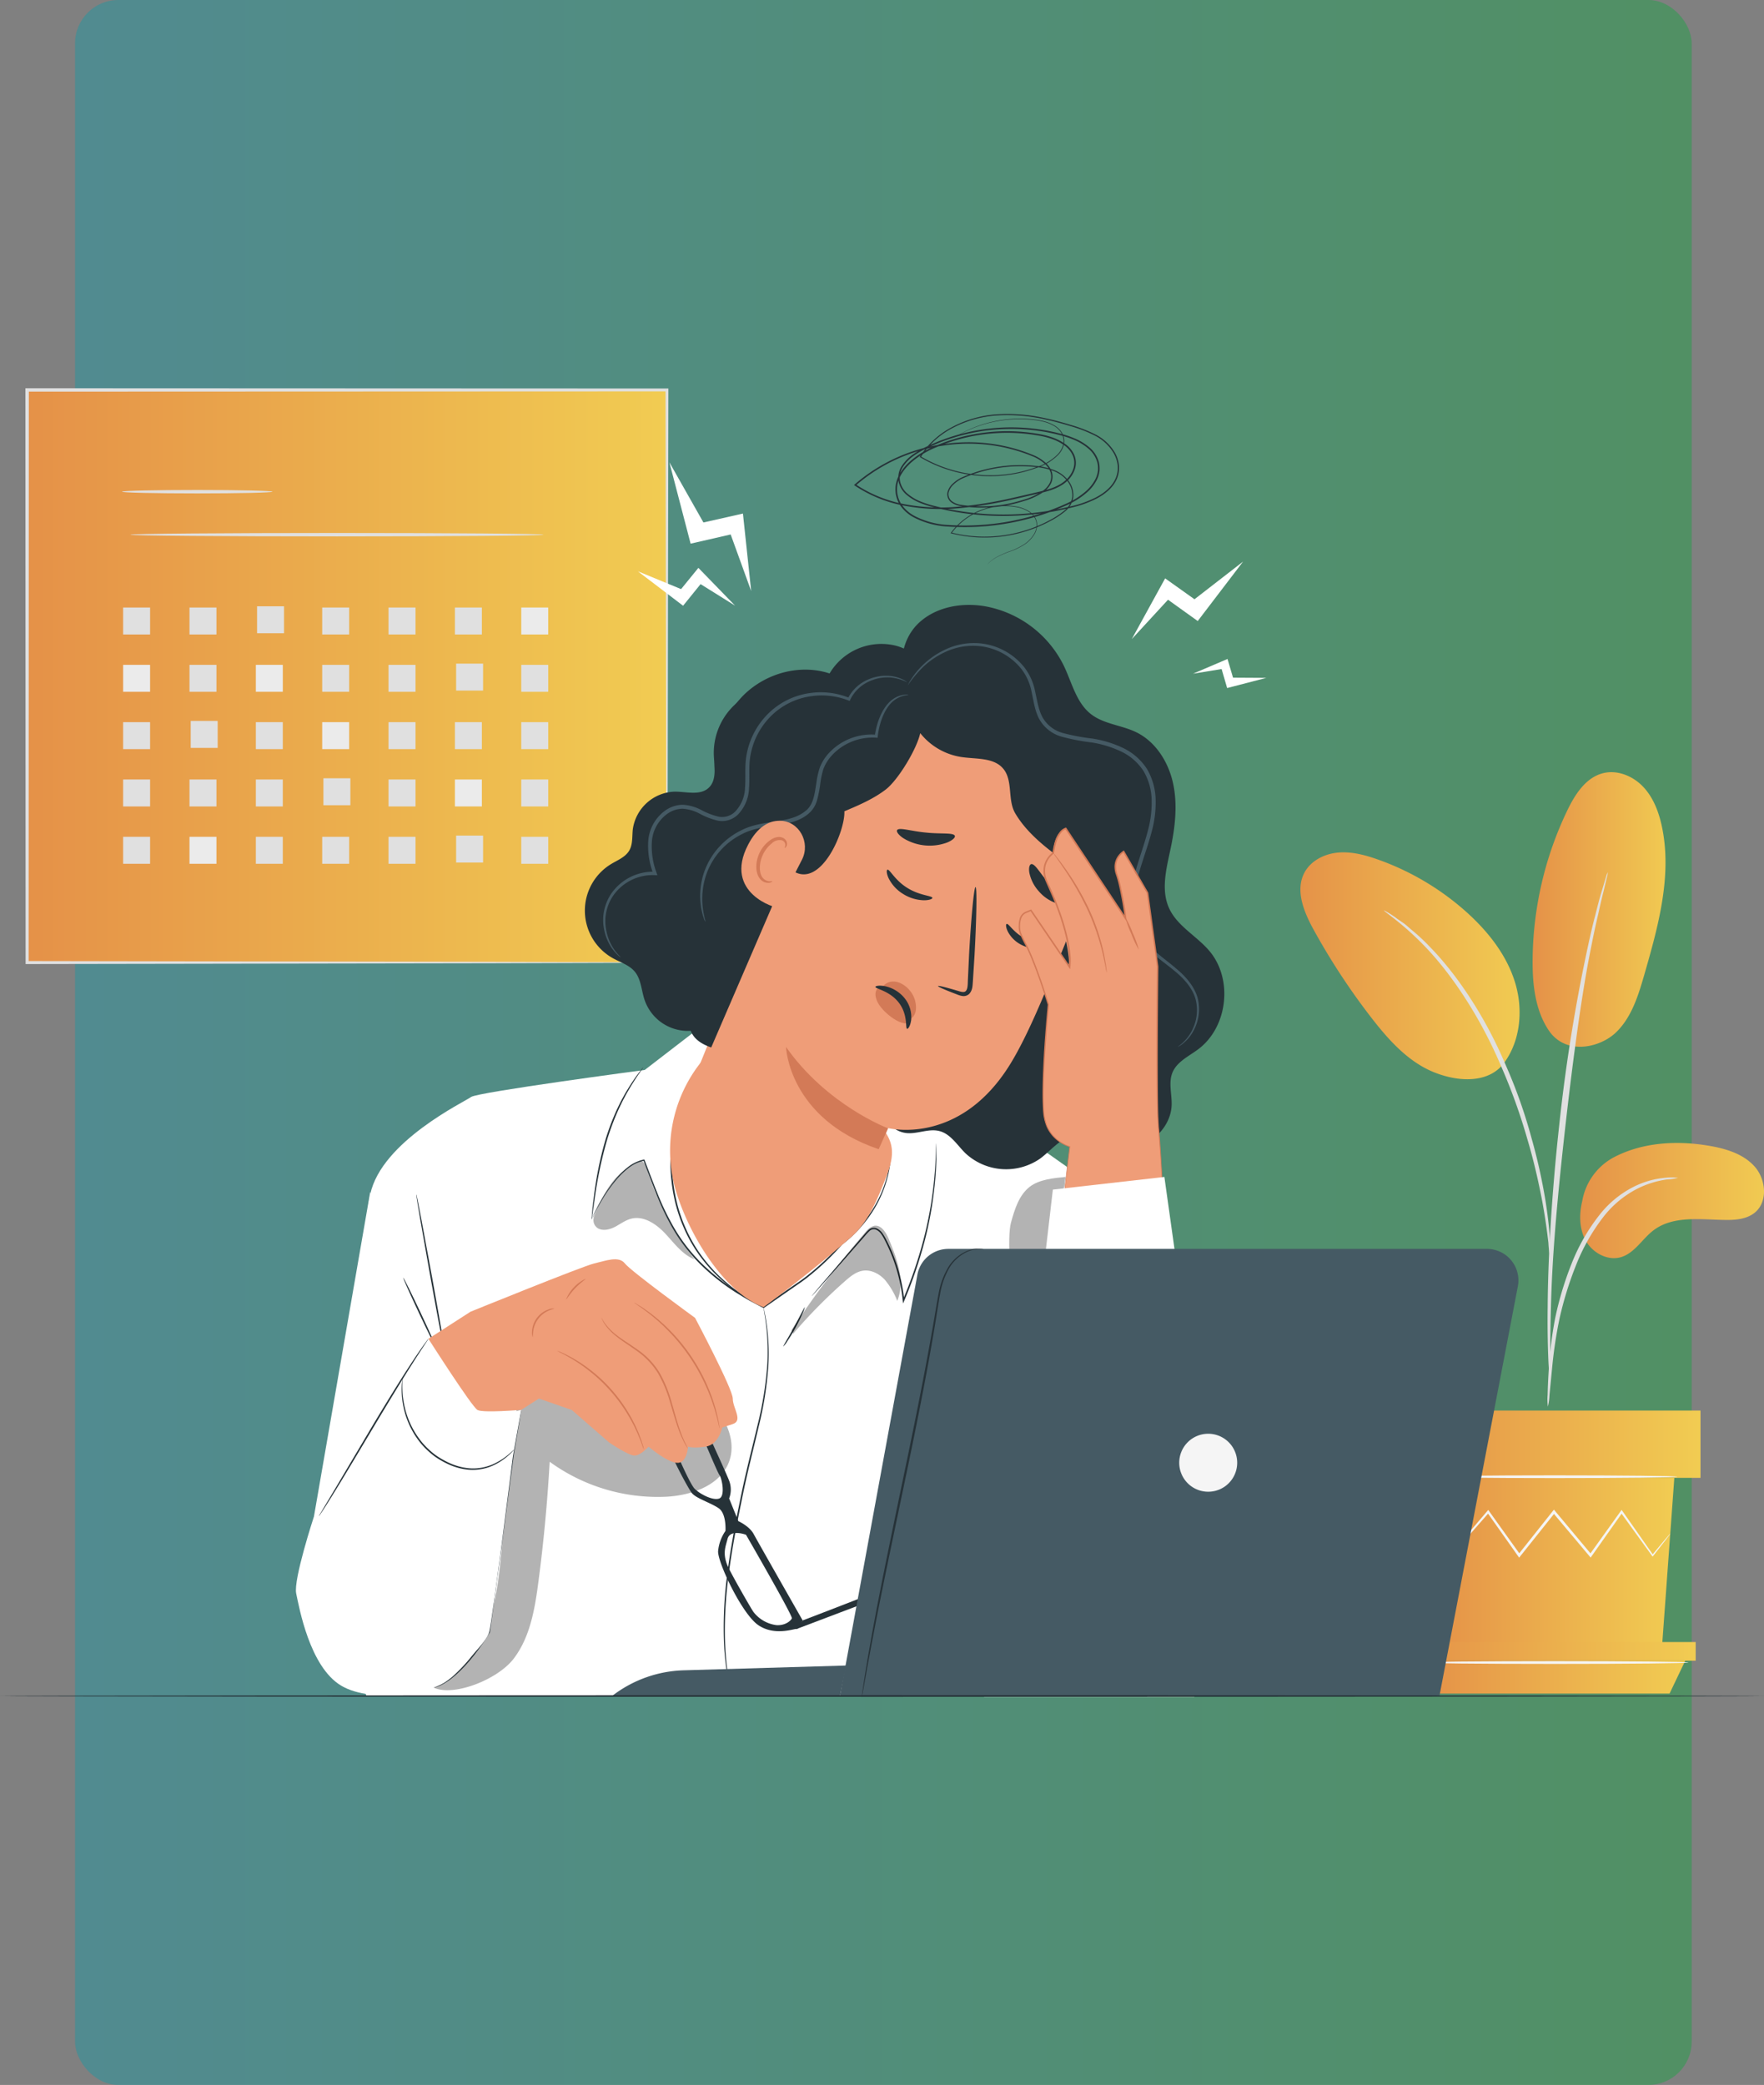 <svg xmlns="http://www.w3.org/2000/svg" width="611.052" height="722" viewBox="0 0 611.052 722">
    <rect x="0" y="0" width="611.052" height="722" fill="#808080" stroke="none"/>
    <defs>
        <linearGradient id="linear-gradient" x1="1" x2="0" y1=".5" y2=".5" gradientUnits="objectBoundingBox">
            <stop offset="0" stop-color="#21a048"/>
            <stop offset="1" stop-color="#2196a0"/>
        </linearGradient>
        <linearGradient id="linear-gradient-2" x2="1" y1=".5" y2=".5" gradientUnits="objectBoundingBox">
            <stop offset="0" stop-color="#e59148"/>
            <stop offset="1" stop-color="#f1cc52"/>
        </linearGradient>
        <style>
            .cls-2{fill:url(#linear-gradient-2)}.cls-3{fill:#e0e0e0}.cls-4{fill:#ebebeb}.cls-5{fill:#f5f5f5}.cls-6{fill:#fff}.cls-7{fill:#263238}.cls-8{opacity:.3}.cls-10{fill:#ef9d78}.cls-11{fill:#d37a57}.cls-12{fill:#455a64}
        </style>
    </defs>
    <g id="Group_4243" transform="translate(-1043 -3301.095)">
        <rect id="_7720fde9d8a09a506bea451e56d4fcdb" width="560" height="722" fill="url(#linear-gradient)" opacity="0.5" rx="15" transform="translate(1068.996 3301.095)"/>
        <g id="Group_4129" transform="translate(1089.93 3391.321)">
            <g id="Background_Complete" transform="translate(-38.123 44.221)">
                <g id="Group_3844">
                    <g id="Group_3730">
                        <g id="Group_3725" transform="translate(.592 .592)">
                            <g id="Group_3724">
                                <g id="Group_3723">
                                    <path id="Rectangle_1834" d="M0 0H221.637V198.289H0z" class="cls-2"/>
                                </g>
                            </g>
                        </g>
                        <g id="Group_3729">
                            <g id="Group_3728">
                                <g id="Group_3727">
                                    <g id="Group_3726">
                                        <path id="Path_10262" d="M261.673 242.1s-.037-1.271-.057-3.68l-.058-10.625-.13-40.25-.259-143.734.5.5-221.614.089h-.019l.592-.592-.071 198.289-.521-.521 160.3.264 45.214.137 11.969.061 3.086.03c.7.011 1.065.03 1.065.03s-.329.02-1.005.03l-3.03.03-11.868.061-45.1.138-160.638.263h-.521v-.52l-.072-198.289v-.592h.612l221.617.09h.5v.5c-.107 59.715-.2 109.33-.258 144.053-.057 17.283-.1 30.853-.13 40.138l-.058 10.528c-.01 2.378-.046 3.572-.046 3.572z" class="cls-3" transform="translate(-39.443 -43.221)"/>
                                    </g>
                                </g>
                            </g>
                        </g>
                    </g>
                    <g id="Group_3734" transform="translate(33.466 35.231)">
                        <g id="Group_3733">
                            <g id="Group_3732">
                                <g id="Group_3731">
                                    <path id="Path_10263" d="M122.881 76.794c0 .327-11.666.593-26.053.593s-26.057-.266-26.057-.593 11.663-.594 26.057-.594 26.053.267 26.053.594z" class="cls-3" transform="translate(-70.771 -76.201)"/>
                                </g>
                            </g>
                        </g>
                    </g>
                    <g id="Group_3738" transform="translate(36.329 50.121)">
                        <g id="Group_3737">
                            <g id="Group_3736">
                                <g id="Group_3735">
                                    <path id="Path_10264" d="M216.608 90.731c0 .327-32.049.592-71.574.592s-71.583-.265-71.583-.592 32.042-.592 71.583-.592 71.574.261 71.574.592z" class="cls-3" transform="translate(-73.451 -90.139)"/>
                                </g>
                            </g>
                        </g>
                    </g>
                    <g id="Group_3741" transform="translate(33.848 75.932)">
                        <g id="Group_3740">
                            <g id="Group_3739">
                                <path id="Rectangle_1835" d="M0 0H9.338V9.338H0z" class="cls-3"/>
                            </g>
                        </g>
                    </g>
                    <g id="Group_3744" transform="translate(56.833 75.932)">
                        <g id="Group_3743">
                            <g id="Group_3742">
                                <path id="Rectangle_1836" d="M0 0H9.337V9.338H0z" class="cls-3"/>
                            </g>
                        </g>
                    </g>
                    <g id="Group_3747" transform="translate(80.242 75.508)">
                        <g id="Group_3746">
                            <g id="Group_3745">
                                <path id="Rectangle_1837" d="M0 0H9.337V9.337H0z" class="cls-3"/>
                            </g>
                        </g>
                    </g>
                    <g id="Group_3750" transform="translate(102.803 75.932)">
                        <g id="Group_3749">
                            <g id="Group_3748">
                                <path id="Rectangle_1838" d="M0 0H9.337V9.338H0z" class="cls-3"/>
                            </g>
                        </g>
                    </g>
                    <g id="Group_3753" transform="translate(125.787 75.932)">
                        <g id="Group_3752">
                            <g id="Group_3751">
                                <path id="Rectangle_1839" d="M0 0H9.338V9.338H0z" class="cls-3"/>
                            </g>
                        </g>
                    </g>
                    <g id="Group_3756" transform="translate(148.772 75.932)">
                        <g id="Group_3755">
                            <g id="Group_3754">
                                <path id="Rectangle_1840" d="M0 0H9.337V9.338H0z" class="cls-3"/>
                            </g>
                        </g>
                    </g>
                    <g id="Group_3759" transform="translate(171.757 75.932)">
                        <g id="Group_3758">
                            <g id="Group_3757">
                                <path id="Rectangle_1841" d="M0 0H9.337V9.338H0z" class="cls-4"/>
                            </g>
                        </g>
                    </g>
                    <g id="Group_3762" transform="translate(33.848 95.783)">
                        <g id="Group_3761">
                            <g id="Group_3760">
                                <path id="Rectangle_1842" d="M0 0H9.338V9.337H0z" class="cls-4"/>
                            </g>
                        </g>
                    </g>
                    <g id="Group_3765" transform="translate(56.833 95.783)">
                        <g id="Group_3764">
                            <g id="Group_3763">
                                <path id="Rectangle_1843" d="M0 0H9.337V9.337H0z" class="cls-3"/>
                            </g>
                        </g>
                    </g>
                    <g id="Group_3768" transform="translate(79.818 95.783)">
                        <g id="Group_3767">
                            <g id="Group_3766">
                                <path id="Rectangle_1844" d="M0 0H9.338V9.337H0z" class="cls-4"/>
                            </g>
                        </g>
                    </g>
                    <g id="Group_3771" transform="translate(102.803 95.783)">
                        <g id="Group_3770">
                            <g id="Group_3769">
                                <path id="Rectangle_1845" d="M0 0H9.337V9.337H0z" class="cls-3"/>
                            </g>
                        </g>
                    </g>
                    <g id="Group_3774" transform="translate(125.787 95.783)">
                        <g id="Group_3773">
                            <g id="Group_3772">
                                <path id="Rectangle_1846" d="M0 0H9.338V9.337H0z" class="cls-3"/>
                            </g>
                        </g>
                    </g>
                    <g id="Group_3777" transform="translate(149.196 95.359)">
                        <g id="Group_3776">
                            <g id="Group_3775">
                                <path id="Rectangle_1847" d="M0 0H9.337V9.338H0z" class="cls-3"/>
                            </g>
                        </g>
                    </g>
                    <g id="Group_3780" transform="translate(171.757 95.783)">
                        <g id="Group_3779">
                            <g id="Group_3778">
                                <path id="Rectangle_1848" d="M0 0H9.337V9.337H0z" class="cls-3"/>
                            </g>
                        </g>
                    </g>
                    <g id="Group_3783" transform="translate(33.848 115.634)">
                        <g id="Group_3782">
                            <g id="Group_3781">
                                <path id="Rectangle_1849" d="M0 0H9.338V9.338H0z" class="cls-3"/>
                            </g>
                        </g>
                    </g>
                    <g id="Group_3786" transform="translate(57.257 115.21)">
                        <g id="Group_3785">
                            <g id="Group_3784">
                                <path id="Rectangle_1850" d="M0 0H9.338V9.338H0z" class="cls-3"/>
                            </g>
                        </g>
                    </g>
                    <g id="Group_3789" transform="translate(79.818 115.634)">
                        <g id="Group_3788">
                            <g id="Group_3787">
                                <path id="Rectangle_1851" d="M0 0H9.338V9.338H0z" class="cls-3"/>
                            </g>
                        </g>
                    </g>
                    <g id="Group_3792" transform="translate(102.803 115.634)">
                        <g id="Group_3791">
                            <g id="Group_3790">
                                <path id="Rectangle_1852" d="M0 0H9.337V9.338H0z" class="cls-4"/>
                            </g>
                        </g>
                    </g>
                    <g id="Group_3795" transform="translate(125.787 115.634)">
                        <g id="Group_3794">
                            <g id="Group_3793">
                                <path id="Rectangle_1853" d="M0 0H9.338V9.338H0z" class="cls-3"/>
                            </g>
                        </g>
                    </g>
                    <g id="Group_3798" transform="translate(148.772 115.634)">
                        <g id="Group_3797">
                            <g id="Group_3796">
                                <path id="Rectangle_1854" d="M0 0H9.337V9.338H0z" class="cls-3"/>
                            </g>
                        </g>
                    </g>
                    <g id="Group_3801" transform="translate(171.757 115.634)">
                        <g id="Group_3800">
                            <g id="Group_3799">
                                <path id="Rectangle_1855" d="M0 0H9.337V9.338H0z" class="cls-3"/>
                            </g>
                        </g>
                    </g>
                    <g id="Group_3804" transform="translate(33.848 135.485)">
                        <g id="Group_3803">
                            <g id="Group_3802">
                                <path id="Rectangle_1856" d="M0 0H9.338V9.338H0z" class="cls-3"/>
                            </g>
                        </g>
                    </g>
                    <g id="Group_3807" transform="translate(56.833 135.485)">
                        <g id="Group_3806">
                            <g id="Group_3805">
                                <path id="Rectangle_1857" d="M0 0H9.337V9.338H0z" class="cls-3"/>
                            </g>
                        </g>
                    </g>
                    <g id="Group_3810" transform="translate(79.818 135.485)">
                        <g id="Group_3809">
                            <g id="Group_3808">
                                <path id="Rectangle_1858" d="M0 0H9.338V9.338H0z" class="cls-3"/>
                            </g>
                        </g>
                    </g>
                    <g id="Group_3813" transform="translate(103.226 135.061)">
                        <g id="Group_3812">
                            <g id="Group_3811">
                                <path id="Rectangle_1859" d="M0 0H9.338V9.337H0z" class="cls-3"/>
                            </g>
                        </g>
                    </g>
                    <g id="Group_3816" transform="translate(125.787 135.485)">
                        <g id="Group_3815">
                            <g id="Group_3814">
                                <path id="Rectangle_1860" d="M0 0H9.338V9.338H0z" class="cls-3"/>
                            </g>
                        </g>
                    </g>
                    <g id="Group_3819" transform="translate(148.772 135.485)">
                        <g id="Group_3818">
                            <g id="Group_3817">
                                <path id="Rectangle_1861" d="M0 0H9.337V9.338H0z" class="cls-4"/>
                            </g>
                        </g>
                    </g>
                    <g id="Group_3822" transform="translate(171.757 135.485)">
                        <g id="Group_3821">
                            <g id="Group_3820">
                                <path id="Rectangle_1862" d="M0 0H9.337V9.338H0z" class="cls-3"/>
                            </g>
                        </g>
                    </g>
                    <g id="Group_3825" transform="translate(33.848 155.336)">
                        <g id="Group_3824">
                            <g id="Group_3823">
                                <path id="Rectangle_1863" d="M0 0H9.338V9.338H0z" class="cls-3"/>
                            </g>
                        </g>
                    </g>
                    <g id="Group_3828" transform="translate(56.833 155.336)">
                        <g id="Group_3827">
                            <g id="Group_3826">
                                <path id="Rectangle_1864" d="M0 0H9.337V9.338H0z" class="cls-4"/>
                            </g>
                        </g>
                    </g>
                    <g id="Group_3831" transform="translate(79.818 155.336)">
                        <g id="Group_3830">
                            <g id="Group_3829">
                                <path id="Rectangle_1865" d="M0 0H9.338V9.338H0z" class="cls-3"/>
                            </g>
                        </g>
                    </g>
                    <g id="Group_3834" transform="translate(102.803 155.336)">
                        <g id="Group_3833">
                            <g id="Group_3832">
                                <path id="Rectangle_1866" d="M0 0H9.337V9.338H0z" class="cls-3"/>
                            </g>
                        </g>
                    </g>
                    <g id="Group_3837" transform="translate(125.787 155.336)">
                        <g id="Group_3836">
                            <g id="Group_3835">
                                <path id="Rectangle_1867" d="M0 0H9.338V9.338H0z" class="cls-3"/>
                            </g>
                        </g>
                    </g>
                    <g id="Group_3840" transform="translate(149.196 154.912)">
                        <g id="Group_3839">
                            <g id="Group_3838">
                                <path id="Rectangle_1868" d="M0 0H9.337V9.337H0z" class="cls-3"/>
                            </g>
                        </g>
                    </g>
                    <g id="Group_3843" transform="translate(171.757 155.336)">
                        <g id="Group_3842">
                            <g id="Group_3841">
                                <path id="Rectangle_1869" d="M0 0H9.337V9.338H0z" class="cls-3"/>
                            </g>
                        </g>
                    </g>
                </g>
                <g id="Group_3891" transform="translate(441.658 132.963)">
                    <g id="Group_3866">
                        <g id="Group_3847" transform="translate(96.916 128.392)">
                            <g id="Group_3846">
                                <g id="Group_3845">
                                    <path id="Path_10265" d="M430.939 293.591c9.875-5.1 21.5-5.758 32.469-3.946 5.89.974 12.031 2.737 16.039 7.161s4.768 12.211.166 16.013c-2.739 2.263-6.56 2.607-10.113 2.566-8.582-.1-18.106-1.612-24.963 3.553-3.912 2.946-6.516 7.844-11.194 9.293-4.575 1.418-9.739-1.283-12.166-5.413s-2.507-9.293-1.376-13.947a21.294 21.294 0 0 1 11.138-15.28z" class="cls-2" transform="translate(-419.096 -288.729)"/>
                                </g>
                            </g>
                        </g>
                        <g id="Group_3850" transform="translate(80.43)">
                            <g id="Group_3849">
                                <g id="Group_3848">
                                    <path id="Path_10266" d="M409.365 258.117c6.039 8.625 17.776 5.769 23.219.5s7.742-12.895 9.835-20.171c4.784-16.625 9.607-34.066 6.051-51-1.064-5.061-2.956-10.109-6.513-13.864s-9.026-5.989-14.026-4.667c-5.918 1.563-9.6 7.359-12.254 12.874a121.55 121.55 0 0 0-12.013 52.167c-.029 8.4.961 17.215 5.7 24.152" class="cls-2" transform="translate(-403.663 -168.541)"/>
                                </g>
                            </g>
                        </g>
                        <g id="Group_3853" transform="translate(0 27.752)">
                            <g id="Group_3852">
                                <g id="Group_3851">
                                    <path id="Path_10267" d="M397.921 268.719c6.557-7.782 7.8-19.133 4.884-28.88S393.3 221.8 385.7 215.025a92.1 92.1 0 0 0-30.63-18.073c-4.429-1.558-9.1-2.786-13.775-2.341s-9.381 2.836-11.561 6.995c-3.224 6.148-.134 13.605 3.209 19.689a233.562 233.562 0 0 0 20.12 30.637c6.029 7.774 12.937 15.443 22.128 18.956s18.736 3.1 23.607-3.274" class="cls-2" transform="translate(-328.372 -194.52)"/>
                                </g>
                            </g>
                        </g>
                        <g id="Group_3857" transform="translate(85.612 140.37)">
                            <g id="Group_3856">
                                <g id="Group_3855">
                                    <g id="Group_3854">
                                        <path id="Path_10268" d="M408.625 379.254a18.77 18.77 0 0 0 .547-3.919l1.04-10.7a154.467 154.467 0 0 1 2.407-15.688 120.907 120.907 0 0 1 5.7-18.516 68.226 68.226 0 0 1 9.455-16.755 35.309 35.309 0 0 1 11.954-9.938 33.4 33.4 0 0 1 10.066-3.134 18.88 18.88 0 0 0 3.9-.565 18.35 18.35 0 0 0-3.971-.061 30.487 30.487 0 0 0-10.5 2.732 35.224 35.224 0 0 0-12.61 10.025 66.647 66.647 0 0 0-9.8 17.091 113.223 113.223 0 0 0-5.662 18.818 132.49 132.49 0 0 0-2.085 15.887c-.34 4.542-.469 8.22-.531 10.762a18.407 18.407 0 0 0 .09 3.961z" class="cls-3" transform="translate(-408.515 -299.941)"/>
                                    </g>
                                </g>
                            </g>
                        </g>
                        <g id="Group_3861" transform="translate(85.613 34.655)">
                            <g id="Group_3860">
                                <g id="Group_3859">
                                    <g id="Group_3858">
                                        <path id="Path_10269" d="M409.363 377.779a7.8 7.8 0 0 0 .1-1.819c0-1.366-.009-3.087-.014-5.2-.013-4.512-.01-11.044.232-19.108.4-16.13 1.788-33.489 4.471-57.963 2.539-23.014 5.949-49.795 9.547-67.207.771-3.96 1.549-7.525 2.281-10.644.7-3.128 1.293-5.825 1.867-8.007l1.216-5.055a7.77 7.77 0 0 0 .318-1.794 7.575 7.575 0 0 0-.632 1.7l-1.509 4.982c-.67 2.162-1.357 4.841-2.14 7.956-.816 3.108-1.674 6.663-2.519 10.617a590.229 590.229 0 0 0-10.033 62.363c-2.688 24.525-3.9 46.855-4 63.025-.1 8.086.075 14.631.282 19.146l.317 5.2a7.622 7.622 0 0 0 .216 1.808z" class="cls-3" transform="translate(-408.515 -200.982)"/>
                                    </g>
                                </g>
                            </g>
                        </g>
                        <g id="Group_3865" transform="translate(28.955 47.823)">
                            <g id="Group_3864">
                                <g id="Group_3863">
                                    <g id="Group_3862">
                                        <path id="Path_10270" d="M413.09 333.868a34.6 34.6 0 0 0-.037-5.432c-.2-3.491-.68-8.538-1.663-14.718a194.429 194.429 0 0 0-4.787-21.443 175.771 175.771 0 0 0-8.967-25.373c-7.438-17.643-17.543-32.069-26.334-41a66.839 66.839 0 0 0-6.195-5.758c-.951-.8-1.79-1.606-2.646-2.24l-2.4-1.657a34.641 34.641 0 0 0-4.573-2.928c-.26.353 6.48 4.319 14.991 13.374 8.476 9.035 18.3 23.361 25.676 40.857a200.508 200.508 0 0 1 9.018 25.139c2.351 7.879 3.913 15.127 5.093 21.231 1.121 6.118 1.771 11.114 2.162 14.573a35.189 35.189 0 0 0 .662 5.375z" class="cls-3" transform="translate(-355.477 -213.309)"/>
                                    </g>
                                </g>
                            </g>
                        </g>
                    </g>
                    <g id="Group_3869" transform="translate(44.94 244.357)">
                        <g id="Group_3868">
                            <g id="Group_3867">
                                <path id="Path_10271" d="M370.441 397.284l4.316 59.125h75.956l4.316-59.125z" class="cls-2" transform="translate(-370.441 -397.284)"/>
                            </g>
                        </g>
                    </g>
                    <g id="Group_3872" transform="translate(37.604 221.053)">
                        <g id="Group_3871">
                            <g id="Group_3870">
                                <path id="Rectangle_1870" d="M0 0H100.987V23.304H0z" class="cls-2"/>
                            </g>
                        </g>
                    </g>
                    <g id="Group_3875" transform="translate(37.604 301.219)">
                        <g id="Group_3874">
                            <g id="Group_3873">
                                <path id="Path_10272" d="M363.573 450.513v6.46h99.318v-6.46z" class="cls-2" transform="translate(-363.573 -450.513)"/>
                            </g>
                        </g>
                    </g>
                    <g id="Group_3878" transform="translate(42.349 307.679)">
                        <g id="Group_3877">
                            <g id="Group_3876">
                                <path id="Path_10273" d="M372.666 467.929l-4.651-11.369h90.955l-5.426 11.369z" class="cls-2" transform="translate(-368.015 -456.56)"/>
                            </g>
                        </g>
                    </g>
                    <g id="Group_3882" transform="translate(46.221 255.375)">
                        <g id="Group_3881">
                            <g id="Group_3880">
                                <g id="Group_3879">
                                    <path id="Path_10274" d="M453.536 415.9a2.473 2.473 0 0 1-.355.543l-1.134 1.505-4.425 5.663-.2.252-.19-.264-10.872-15.035h.626l-10.7 15.154-.335.475-.375-.447-12.693-15.1.732-.01-.7.878-11.349 14.228-.378.474-.349-.495-10.708-15.15.623.03-13.188 15.024-.234.267-.178-.3-4.13-6.937-1.059-1.847a2.93 2.93 0 0 1-.324-.659 3 3 0 0 1 .442.586l1.172 1.778 4.335 6.81-.412-.033 12.975-15.208.328-.385.3.413 10.8 15.083-.726-.019 11.322-14.251c.238-.3.478-.6.7-.877l.36-.453.372.443 12.658 15.132-.711.028 10.81-15.078.317-.441.309.441 10.641 15.2-.387-.012 4.6-5.518 1.233-1.427c.285-.314.44-.471.457-.461z" class="cls-5" transform="translate(-371.64 -407.598)"/>
                                </g>
                            </g>
                        </g>
                    </g>
                    <g id="Group_3886" transform="translate(45.572 243.494)">
                        <g id="Group_3885">
                            <g id="Group_3884">
                                <g id="Group_3883">
                                    <path id="Path_10275" d="M456.044 396.949c0 .261-19.031.473-42.5.473s-42.508-.213-42.508-.473 19.028-.473 42.508-.473 42.5.213 42.5.473z" class="cls-5" transform="translate(-371.033 -396.476)"/>
                                </g>
                            </g>
                        </g>
                    </g>
                    <g id="Group_3890" transform="translate(42.03 307.844)">
                        <g id="Group_3889">
                            <g id="Group_3888">
                                <g id="Group_3887">
                                    <path id="Path_10276" d="M460.109 457.186c0 .262-20.685.473-46.194.473s-46.2-.212-46.2-.473 20.679-.472 46.2-.472 46.194.212 46.194.472z" class="cls-5" transform="translate(-367.717 -456.714)"/>
                                </g>
                            </g>
                        </g>
                    </g>
                </g>
            </g>
            <g id="Character" transform="translate(55.567 119.247)">
                <g id="Group_3920" transform="translate(13.849 141.9)">
                    <g id="Group_3892">
                        <path id="Path_10277" d="M206.354 247.138l-8.543 4.585-18.911 14.56s-57.932 7.693-60.157 9.361-31.036 15.35-34.93 33.706-11.9 138.128-11.9 138.128l10.507 35.388 210.99.329 49.482-.7s19.014-44.406 19.014-56.644-5.562-104.018-5.562-104.018l-59.336-41.841z" class="cls-6" transform="translate(-71.907 -247.138)"/>
                    </g>
                    <g id="Group_3894" transform="translate(88.573 18.279)">
                        <g id="Group_3893">
                            <path id="Path_10278" d="M172.693 264.25a2.25 2.25 0 0 1-.295.5l-.928 1.352c-.833 1.154-1.958 2.881-3.278 5.053-.636 1.1-1.367 2.285-2.037 3.622-.72 1.31-1.4 2.754-2.106 4.277a88.5 88.5 0 0 0-3.835 10.223 140.216 140.216 0 0 0-4.159 19.423l-.858 5.972c-.1.654-.177 1.191-.242 1.624a2.229 2.229 0 0 1-.122.563 2.227 2.227 0 0 1 .011-.575l.139-1.637c.127-1.421.356-3.472.683-6a124.38 124.38 0 0 1 4.017-19.529 83.491 83.491 0 0 1 3.9-10.276c.724-1.528 1.424-2.974 2.166-4.283.691-1.335 1.447-2.516 2.108-3.61 1.371-2.156 2.55-3.855 3.439-4.974l1.015-1.294a2.169 2.169 0 0 1 .382-.431z" class="cls-7" transform="translate(-154.821 -264.249)"/>
                        </g>
                    </g>
                    <g id="Group_3896" class="cls-8" transform="translate(89.212 50.537)">
                        <g id="Group_3895">
                            <path id="Path_10279" d="M173.968 297.4c-.351-1.127-.807-2.4-1.9-2.842-.861-.346-.515.209-1.374.564-8.013 3.3-11.881 10.714-15.274 19.059l.193-.2a3.338 3.338 0 0 0 1.312 3.872c1.806 1.052 4.129.484 5.985-.476s3.556-2.3 5.582-2.815c4.388-1.124 8.75 1.88 11.846 5.186s5.885 7.244 10.108 8.882a97.418 97.418 0 0 1-16.478-31.23z" transform="translate(-155.419 -294.446)"/>
                        </g>
                    </g>
                    <g id="Group_3898" transform="translate(88.585 44.996)">
                        <g id="Group_3897">
                            <path id="Path_10280" d="M154.832 315.148a56.88 56.88 0 0 1 8.48-14.107 29.788 29.788 0 0 1 3.99-3.9 13.378 13.378 0 0 1 5.64-2.706l.166-.031.061.16c1.344 3.5 2.752 7.312 4.378 11.329a90.789 90.789 0 0 0 5.973 12.369 59.757 59.757 0 0 0 9.187 11.875 74.774 74.774 0 0 0 12.582 9.976c1.544.915 3.043 1.882 4.588 2.736l4.63 2.467-.277.018 7.712-5.323q1.891-1.3 3.737-2.578c1.239-.841 2.447-1.687 3.588-2.585a93.9 93.9 0 0 0 11.969-11.25l.018-.019.017-.014a44.989 44.989 0 0 0 10.974-11.975 40.886 40.886 0 0 0 4.947-11.5 42.118 42.118 0 0 0 1.258-7.972c.065-.93.047-1.647.073-2.128s.042-.732.042-.732.023.248.032.731.04 1.2 0 2.135a39.881 39.881 0 0 1-1.138 8.033 40.558 40.558 0 0 1-4.885 11.637 45.1 45.1 0 0 1-11.015 12.149l.035-.033a93.443 93.443 0 0 1-12 11.355c-1.149.91-2.364 1.764-3.6 2.606l-3.736 2.587-7.715 5.338-.135.094-.143-.076-4.654-2.476c-1.553-.859-3.063-1.83-4.615-2.752a74.742 74.742 0 0 1-12.672-10.061 60.035 60.035 0 0 1-9.246-12 90.441 90.441 0 0 1-5.964-12.455c-1.614-4.035-3-7.858-4.324-11.359l.226.129a13.037 13.037 0 0 0-5.481 2.595 29.741 29.741 0 0 0-3.97 3.815 52.914 52.914 0 0 0-5.139 7.215c-1.251 2.094-2.124 3.777-2.7 4.926l-.648 1.312a3.138 3.138 0 0 1-.246.445z" class="cls-7" transform="translate(-154.832 -289.259)"/>
                        </g>
                    </g>
                    <g id="Group_3900" transform="translate(164.843 44.583)">
                        <g id="Group_3899">
                            <path id="Path_10281" d="M269.362 288.872a107.17 107.17 0 0 1-.771 16.292 126.9 126.9 0 0 1-3.258 17.484 149.635 149.635 0 0 1-7.071 20.7l-.408.966-.125-1.047c-.075-.625-.135-1.3-.236-1.975a58.132 58.132 0 0 0-2.692-11.285c-.615-1.773-1.305-3.486-2.057-5.129-.373-.822-.767-1.624-1.17-2.41a14.943 14.943 0 0 0-1.308-2.228 4.369 4.369 0 0 0-1.834-1.531 2.1 2.1 0 0 0-2.1.4 15.641 15.641 0 0 0-1.631 1.731q-.785.9-1.548 1.769l-5.651 6.448-8.214 9.311-2.254 2.514-.6.644a1.155 1.155 0 0 1-.218.206 1.256 1.256 0 0 1 .175-.244l.556-.68 2.175-2.582 8.08-9.427 5.6-6.493 1.536-1.778a15.709 15.709 0 0 1 1.687-1.8 2.608 2.608 0 0 1 2.577-.484 4.851 4.851 0 0 1 2.071 1.692 15.421 15.421 0 0 1 1.362 2.3c.409.793.81 1.6 1.189 2.429.764 1.655 1.465 3.381 2.09 5.17a58.1 58.1 0 0 1 2.728 11.391c.1.68.162 1.363.238 1.994l-.533-.081a153.049 153.049 0 0 0 7.093-20.612 131.687 131.687 0 0 0 3.364-17.4c.62-5 .867-9.073.979-11.883.074-1.4.074-2.5.109-3.236l.037-.841a1.1 1.1 0 0 1 .033-.295z" class="cls-7" transform="translate(-226.217 -288.872)"/>
                        </g>
                    </g>
                    <g id="Group_3902" transform="translate(115.866 15.069)">
                        <g id="Group_3901">
                            <path id="Path_10282" d="M192.816 261.245a.982.982 0 0 1-.161.21l-.511.578c-.476.483-1.089 1.273-1.877 2.286a42.038 42.038 0 0 0-5.12 9.563 61.834 61.834 0 0 0-3.835 15.62 62.48 62.48 0 0 0 .855 19.638 52.625 52.625 0 0 0 2.987 9.753 51.547 51.547 0 0 0 4.389 8.424 53.946 53.946 0 0 0 10.686 11.983c1.724 1.523 3.476 2.654 4.94 3.745 1.555.957 2.865 1.833 3.984 2.469l2.6 1.429.67.385a.919.919 0 0 1 .22.148.943.943 0 0 1-.246-.1c-.186-.091-.414-.2-.7-.335l-2.652-1.341c-1.138-.609-2.471-1.461-4.049-2.4-1.489-1.073-3.267-2.188-5.019-3.7a53.308 53.308 0 0 1-10.865-12.01 51.436 51.436 0 0 1-4.464-8.5 52.543 52.543 0 0 1-3.027-9.847 62.1 62.1 0 0 1-.818-19.81 60.838 60.838 0 0 1 3.978-15.708 40.246 40.246 0 0 1 5.312-9.547 23.977 23.977 0 0 1 1.969-2.233c.222-.219.4-.4.552-.542.128-.103.196-.165.202-.158z" class="cls-7" transform="translate(-180.37 -261.244)"/>
                        </g>
                    </g>
                    <g id="Group_3904" transform="translate(27.853 62.261)">
                        <g id="Group_3903">
                            <path id="Path_10283" d="M107.549 360.868c.013-.006.082.093.212.307l.573.989-.157.054c-.764-3.585-2.838-14.6-5.193-27.611-1.418-8.018-2.7-15.273-3.647-20.618l-1.043-6.259c-.1-.691-.188-1.255-.255-1.707a2.424 2.424 0 0 1-.051-.6 2.5 2.5 0 0 1 .161.581l.359 1.689c.3 1.547.714 3.656 1.217 6.228l3.807 20.589c2.354 13.017 4.269 24.055 4.81 27.681l.081.546-.238-.491-.5-1.028a1.182 1.182 0 0 1-.136-.35z" class="cls-7" transform="translate(-97.98 -305.421)"/>
                        </g>
                    </g>
                    <g id="Group_3906" transform="translate(23.329 91.098)">
                        <g id="Group_3905">
                            <path id="Path_10284" d="M105.265 356.833c-.139.065-2.83-5.348-6.008-12.089s-5.645-12.262-5.506-12.328 2.829 5.347 6.009 12.091 5.64 12.26 5.505 12.326z" class="cls-7" transform="translate(-93.746 -332.415)"/>
                        </g>
                    </g>
                    <g id="Group_3907" transform="translate(30.734 123.188)"/>
                    <g id="Group_3909" class="cls-8" transform="translate(33.755 106.468)">
                        <g id="Group_3908">
                            <path id="Path_10286" d="M103.5 473.3c6.7 3.367 22.22-2.574 27.864-9.979s7.278-17.03 8.5-26.259q2.769-20.865 3.948-41.9a63.662 63.662 0 0 0 40.118 12.116c9.062-.411 19.39-4.011 22.193-12.639 2.773-8.534-3.2-17.308-9.4-23.793a145.962 145.962 0 0 0-19.243-16.876c-4.525-3.315-9.478-6.456-15.054-7.064-6.014-.657-12.1 1.807-16.67 5.77s-7.767 9.3-10.108 14.881c-7.146 17.031-6.76 36.105-8.218 54.518s-3.412 37.486-19.725 49.472" transform="translate(-103.505 -346.803)"/>
                        </g>
                    </g>
                    <g id="Group_3911" transform="translate(34.187 136.856)">
                        <g id="Group_3910">
                            <path id="Path_10287" d="M103.91 471.43a2.541 2.541 0 0 1 .458-.222l1.348-.581a24.493 24.493 0 0 0 4.572-3.143 64.018 64.018 0 0 0 12.343-15.384l-.031.09 3.33-24.943c1.958-14.4 3.694-27.438 5.089-36.855l2.061-11.087.589-3.009.167-.78a.981.981 0 0 1 .076-.263 1.069 1.069 0 0 1-.02.272l-.112.79-.485 3.026-1.885 11.112-4.928 36.873c-1.237 9.079-2.4 17.612-3.4 24.929l-.007.05-.023.04c-4.282 7.038-8.846 12.295-12.581 15.363a22.859 22.859 0 0 1-4.691 3.059c-.6.241-1.074.4-1.388.517a2.436 2.436 0 0 1-.482.146z" class="cls-7" transform="translate(-103.91 -375.249)"/>
                        </g>
                    </g>
                    <g id="Group_3913" transform="translate(134.332 101.305)">
                        <g id="Group_3912">
                            <path id="Path_10288" d="M200.336 476.019a1.637 1.637 0 0 1-.1-.336l-.239-1c-.185-.886-.541-2.177-.824-3.873a96.169 96.169 0 0 1-1.471-14.482 140.281 140.281 0 0 1 1.152-21.561c.983-8.074 2.619-16.868 4.518-26.047 1.822-9.2 4.118-17.853 5.976-25.75a122.059 122.059 0 0 0 3.427-21.238 77.928 77.928 0 0 0-.531-14.487c-.184-1.706-.476-3.009-.6-3.906l-.155-1.017a1.629 1.629 0 0 1-.034-.35 1.6 1.6 0 0 1 .09.339l.209 1.007c.154.891.483 2.191.7 3.9a74.183 74.183 0 0 1 .708 14.538 119.3 119.3 0 0 1-3.319 21.332c-1.835 7.922-4.11 16.553-5.931 25.747-1.9 9.174-3.546 17.949-4.553 26a144.136 144.136 0 0 0-1.268 21.486 102.916 102.916 0 0 0 1.29 14.457c.251 1.7.572 2.993.72 3.885l.185 1.013a1.58 1.58 0 0 1 .05.343z" class="cls-7" transform="translate(-197.656 -341.97)"/>
                        </g>
                    </g>
                    <g id="Group_3915" transform="translate(154.982 101.304)">
                        <g id="Group_3914">
                            <path id="Path_10289" d="M216.993 355.564c-.135-.09 1.709-3.03 3.756-6.778s3.54-6.882 3.689-6.815a8.654 8.654 0 0 1-.773 2.147c-.557 1.293-1.4 3.05-2.428 4.935s-2.06 3.537-2.85 4.7a8.63 8.63 0 0 1-1.394 1.811z" class="cls-7" transform="translate(-216.986 -341.969)"/>
                        </g>
                    </g>
                    <g id="Group_3917" class="cls-8" transform="translate(157.83 73.068)">
                        <g id="Group_3916">
                            <path id="Path_10290" d="M220.255 352.931a179.59 179.59 0 0 1 18.045-18.284c1.763-1.546 3.678-3.117 5.991-3.5 2.824-.468 5.693.986 7.65 3.076a26.283 26.283 0 0 1 4.355 7.355c2.8-6.887-.107-14.638-2.989-21.489-.938-2.229-2.567-4.876-4.958-4.518a5.525 5.525 0 0 0-3.079 2.2 332.39 332.39 0 0 0-25.622 33.912" transform="translate(-219.652 -315.537)"/>
                        </g>
                    </g>
                    <g id="Group_3919" class="cls-8" transform="translate(233.252 56.193)">
                        <g id="Group_3918">
                            <path id="Path_10291" d="M309.36 303.125l.4-3.385c-4.068.389-9.072.867-12.321 3.345-3.792 2.89-5.286 7.815-6.561 12.409-2.9 10.454 5.335 64.241 4.915 75.083 3.608-1.532 6.141-24.615 6.789-28.48 1.579-9.413-1.615-15.291-.648-17.911s.942-5.486 1.021-8.279c.353-12.478 1.592-21.263 6.406-32.781" transform="translate(-290.255 -299.74)"/>
                        </g>
                    </g>
                </g>
                <g id="Group_3923" transform="translate(161.342)">
                    <g id="Group_3922">
                        <g id="Group_3921">
                            <path id="Path_10292" d="M261.742 143.15c-5.171-6.412-3.478-16.651 2.441-22.38s14.921-7.378 23.044-6.012a37.914 37.914 0 0 1 27.473 20.728c2.77 5.818 4.279 12.694 9.364 16.652 4.47 3.479 10.614 3.785 15.7 6.276 6.819 3.339 11.215 10.479 12.775 17.909s.624 15.163-.949 22.59c-1.444 6.818-3.368 14.184-.441 20.507 2.855 6.166 9.526 9.527 13.917 14.712 8.261 9.757 6.387 26.361-3.84 34.032-3.261 2.445-7.384 4.305-8.941 8.072-1.423 3.439-.209 7.341-.283 11.062-.188 9.58-10.751 17.461-19.987 14.913-4.664-1.286-8.961-4.729-13.753-4.072-4.761.653-7.94 5.052-11.809 7.9a20.682 20.682 0 0 1-25.97-1.919c-2.806-2.789-5.061-6.589-8.886-7.6s-7.832 1.18-11.743.647c-5.121-.7-8.487-5.784-10-10.726s-1.919-10.3-4.475-14.791c-3.347-5.882-9.719-9.213-15.073-13.352a52.352 52.352 0 0 1-4.482-78.945" class="cls-7" transform="translate(-209.976 -114.305)"/>
                        </g>
                    </g>
                </g>
                <g id="Group_4071" transform="translate(100.105 13.203)">
                    <g id="Group_3924" transform="translate(29.496 143.79)">
                        <path id="Path_10293" d="M192.118 261.267a49.226 49.226 0 0 0-10.444 43.633c3.8 15.077 16.416 37.111 30.973 42.581 9.441-6.92 21.576-16.587 30.379-24.3 5.7-4.993 8.719-12.29 11.543-19.321 1.628-4.055 3.282-8.439 2.259-12.688-.753-3.129-2.871-5.738-5.1-8.058a65.3 65.3 0 0 0-56.549-18.862" class="cls-10" transform="translate(-180.264 -261.267)"/>
                    </g>
                    <g id="Group_4070">
                        <g id="Group_4003" transform="translate(39.284 20.81)">
                            <g id="Group_4002">
                                <g id="Group_4001">
                                    <g id="Group_4000">
                                        <g id="Group_3999">
                                            <g id="Group_3998">
                                                <g id="Group_3997">
                                                    <g id="Group_3996">
                                                        <g id="Group_3975">
                                                            <g id="Group_3974">
                                                                <g id="Group_3973">
                                                                    <g id="Group_3927">
                                                                        <g id="Group_3926">
                                                                            <g id="Group_3925">
                                                                                <path id="Path_10294" d="M234.728 160.6a25.907 25.907 0 0 1 29.637-13.648l36.448 9.291c18.213 5.871 32.473 34.055 21.736 58.746-8.479 19.5-17.166 44-25.879 57.45-17.521 27.056-41.47 20.874-41.47 20.874l-12.927 28.838-52.847-49.558z" class="cls-10" transform="translate(-189.426 -146.146)"/>
                                                                            </g>
                                                                        </g>
                                                                    </g>
                                                                    <g id="Group_3939" transform="translate(106.618 76.454)">
                                                                        <g id="Group_3938">
                                                                            <g id="Group_3937">
                                                                                <g id="Group_3936">
                                                                                    <g id="Group_3935">
                                                                                        <g id="Group_3934">
                                                                                            <g id="Group_3933">
                                                                                                <g id="Group_3932">
                                                                                                    <g id="Group_3931">
                                                                                                        <g id="Group_3930">
                                                                                                            <g id="Group_3929">
                                                                                                                <g id="Group_3928">
                                                                                                                    <path id="Path_10295" d="M289.444 217.728c.687-.257 2.474 3.15 6.433 5.055 3.927 1.958 7.814 1.329 8.009 2.021.107.316-.776.957-2.485 1.265a11.2 11.2 0 0 1-6.7-1.026 10.758 10.758 0 0 1-4.831-4.621c-.763-1.522-.755-2.587-.426-2.694z" class="cls-7" transform="translate(-289.232 -217.714)"/>
                                                                                                                </g>
                                                                                                            </g>
                                                                                                        </g>
                                                                                                    </g>
                                                                                                </g>
                                                                                            </g>
                                                                                        </g>
                                                                                    </g>
                                                                                </g>
                                                                            </g>
                                                                        </g>
                                                                    </g>
                                                                    <g id="Group_3951" transform="translate(65.291 57.674)">
                                                                        <g id="Group_3950">
                                                                            <g id="Group_3949">
                                                                                <g id="Group_3948">
                                                                                    <g id="Group_3947">
                                                                                        <g id="Group_3946">
                                                                                            <g id="Group_3945">
                                                                                                <g id="Group_3944">
                                                                                                    <g id="Group_3943">
                                                                                                        <g id="Group_3942">
                                                                                                            <g id="Group_3941">
                                                                                                                <g id="Group_3940">
                                                                                                                    <path id="Path_10296" d="M250.814 200.138c.778-.144 2.544 3.648 6.8 6.278 4.219 2.682 8.555 2.717 8.727 3.458.1.341-.913.844-2.827.858a14.123 14.123 0 0 1-7.34-2.21 13.3 13.3 0 0 1-5.052-5.558c-.748-1.685-.675-2.774-.308-2.826z" class="cls-7" transform="translate(-250.545 -200.134)"/>
                                                                                                                </g>
                                                                                                            </g>
                                                                                                        </g>
                                                                                                    </g>
                                                                                                </g>
                                                                                            </g>
                                                                                        </g>
                                                                                    </g>
                                                                                </g>
                                                                            </g>
                                                                        </g>
                                                                    </g>
                                                                    <g id="Group_3962" transform="translate(83.049 63.698)">
                                                                        <g id="Group_3961">
                                                                            <g id="Group_3960">
                                                                                <g id="Group_3959">
                                                                                    <g id="Group_3958">
                                                                                        <g id="Group_3957">
                                                                                            <g id="Group_3956">
                                                                                                <g id="Group_3955">
                                                                                                    <g id="Group_3954">
                                                                                                        <g id="Group_3953">
                                                                                                            <g id="Group_3952">
                                                                                                                <path id="Path_10297" d="M267.17 240.053c.082-.237 2.77.439 7.045 1.715 1.071.348 2.133.575 2.616-.049.57-.633.631-1.929.662-3.343l.428-9.155c.716-12.986 1.72-23.48 2.241-23.447s.367 10.586-.348 23.573q-.3 4.786-.577 9.144c-.128 1.337-.047 2.955-1.252 4.261a2.815 2.815 0 0 1-2.351.752 7.616 7.616 0 0 1-1.849-.531c-4.167-1.583-6.701-2.685-6.615-2.92z" class="cls-7" transform="translate(-267.168 -205.774)"/>
                                                                                                            </g>
                                                                                                        </g>
                                                                                                    </g>
                                                                                                </g>
                                                                                            </g>
                                                                                        </g>
                                                                                    </g>
                                                                                </g>
                                                                            </g>
                                                                        </g>
                                                                    </g>
                                                                    <g id="Group_3972" transform="translate(30.39 119.065)">
                                                                        <g id="Group_3971">
                                                                            <g id="Group_3970">
                                                                                <g id="Group_3969">
                                                                                    <g id="Group_3968">
                                                                                        <g id="Group_3967">
                                                                                            <g id="Group_3966">
                                                                                                <g id="Group_3965">
                                                                                                    <g id="Group_3964">
                                                                                                        <g id="Group_3963">
                                                                                                            <path id="Path_10298" d="M253.212 285.775S232.1 277.86 217.874 257.6c0 0 .8 24.736 32.1 35.42z" class="cls-11" transform="translate(-217.874 -257.603)"/>
                                                                                                        </g>
                                                                                                    </g>
                                                                                                </g>
                                                                                            </g>
                                                                                        </g>
                                                                                    </g>
                                                                                </g>
                                                                            </g>
                                                                        </g>
                                                                    </g>
                                                                </g>
                                                            </g>
                                                        </g>
                                                        <g id="Group_3985" transform="translate(68.805 43.593)">
                                                            <g id="Group_3984">
                                                                <g id="Group_3983">
                                                                    <g id="Group_3982">
                                                                        <g id="Group_3981">
                                                                            <g id="Group_3980">
                                                                                <g id="Group_3979">
                                                                                    <g id="Group_3978">
                                                                                        <g id="Group_3977">
                                                                                            <g id="Group_3976">
                                                                                                <path id="Path_10299" d="M253.9 187.342c.671-1.079 4.845.384 10.016.842 5.163.562 9.541-.053 9.988 1.137.192.564-.749 1.514-2.632 2.3a17.471 17.471 0 0 1-15.241-1.507c-1.693-1.14-2.431-2.255-2.131-2.772z" class="cls-7" transform="translate(-253.835 -186.953)"/>
                                                                                            </g>
                                                                                        </g>
                                                                                    </g>
                                                                                </g>
                                                                            </g>
                                                                        </g>
                                                                    </g>
                                                                </g>
                                                            </g>
                                                        </g>
                                                        <g id="Group_3995" transform="translate(114.583 55.741)">
                                                            <g id="Group_3994">
                                                                <g id="Group_3993">
                                                                    <g id="Group_3992">
                                                                        <g id="Group_3991">
                                                                            <g id="Group_3990">
                                                                                <g id="Group_3989">
                                                                                    <g id="Group_3988">
                                                                                        <g id="Group_3987">
                                                                                            <g id="Group_3986">
                                                                                                <path id="Path_10300" d="M297.545 198.325c1.351-.009 3.014 3.313 5.892 6.494 2.783 3.267 5.872 5.359 5.675 6.683-.124.612-1.246.872-3.017.348a13.772 13.772 0 0 1-6.041-4.122 13.571 13.571 0 0 1-3.279-6.494c-.275-1.81.14-2.874.77-2.909z" class="cls-7" transform="translate(-296.688 -198.325)"/>
                                                                                            </g>
                                                                                        </g>
                                                                                    </g>
                                                                                </g>
                                                                            </g>
                                                                        </g>
                                                                    </g>
                                                                </g>
                                                            </g>
                                                        </g>
                                                    </g>
                                                </g>
                                            </g>
                                        </g>
                                    </g>
                                </g>
                            </g>
                        </g>
                        <g id="Group_4004" transform="translate(100.661 117.213)">
                            <path id="Path_10301" d="M259.292 249.127s2.481-1.3 1.33-6.055-7.205-9.074-11.037-5.159c0 0-3.872.3-2.349 4.76s10.343 10.765 11.987 7.178" class="cls-11" transform="translate(-246.881 -236.389)"/>
                        </g>
                        <g id="Group_4015" transform="translate(100.636 118.655)">
                            <g id="Group_4014">
                                <g id="Group_4013">
                                    <g id="Group_4012">
                                        <g id="Group_4011">
                                            <g id="Group_4010">
                                                <g id="Group_4009">
                                                    <g id="Group_4008">
                                                        <g id="Group_4007">
                                                            <g id="Group_4006">
                                                                <g id="Group_4005">
                                                                    <path id="Path_10302" d="M257.851 252.67c-.706-.122.369-4.768-2.838-8.992s-8.269-4.864-8.154-5.522c0-.307 1.312-.645 3.415-.215a11.878 11.878 0 0 1 6.868 4.347 10.346 10.346 0 0 1 2.082 7.47c-.275 1.984-1.062 3.013-1.373 2.912z" class="cls-7" transform="translate(-246.857 -237.738)"/>
                                                                </g>
                                                            </g>
                                                        </g>
                                                    </g>
                                                </g>
                                            </g>
                                        </g>
                                    </g>
                                </g>
                            </g>
                        </g>
                        <g id="Group_4043">
                            <g id="Group_4018" transform="translate(0 20.085)">
                                <g id="Group_4017">
                                    <g id="Group_4016">
                                        <path id="Path_10303" d="M206.071 145.467a22.8 22.8 0 0 0-8.754 18.667c.158 3.994 1.133 8.71-1.81 11.414-3 2.753-7.711 1.276-11.779 1.3a15.147 15.147 0 0 0-14.463 12.963c-.291 2.524.038 5.254-1.249 7.444-1.34 2.279-4.026 3.3-6.287 4.67a18.852 18.852 0 0 0 .63 32.606c2.614 1.449 5.674 2.354 7.581 4.654 2.189 2.638 2.272 6.372 3.344 9.627a15.829 15.829 0 0 0 30 .219" class="cls-7" transform="translate(-152.652 -145.467)"/>
                                    </g>
                                </g>
                            </g>
                            <g id="Group_4023" transform="translate(109.712 5.99)">
                                <g id="Group_4022">
                                    <g id="Group_4021">
                                        <g id="Group_4020">
                                            <g id="Group_4019">
                                                <path id="Path_10304" d="M258.136 136.145a22.557 22.557 0 0 0 18.064 29.632c5.067.742 11.111.1 14.381 4.041 3.438 4.145 1.4 10.753 4.12 15.4 3.886 6.641 10.513 11.942 16.8 16.381 4.855 3.428-.7 12.973 1.417 18.527s10.826 18.228 16.764 18.453c1.3-4.968 8.693-26.784 8.823-31.917s-1.028-10.467-4.2-14.5c-1.741-2.211-4.035-3.977-5.542-6.353-3.255-5.134-2.162-11.78-3.218-17.765a24.718 24.718 0 0 0-13.832-17.873c-5.93-2.708-12.883-3.008-18.36-6.545-4.049-2.615-6.942-6.8-11.138-9.168-8.171-4.617-18.411-1.1-26.855 3" class="cls-7" transform="translate(-255.354 -132.272)"/>
                                            </g>
                                        </g>
                                    </g>
                                </g>
                            </g>
                            <g id="Group_4026" transform="translate(28.675 .269)">
                                <g id="Group_4025">
                                    <g id="Group_4024">
                                        <path id="Path_10305" d="M223.969 198.607c-.845-.563-6.446 3.679-.915 7.061 9.687 5.926 18.01-14.095 17.653-20.748 4.935-2.084 9.931-4.2 14.276-7.5s10.847-14.111 12.009-19.575c3.707 1.5 21.616 1.637 20.063.563-3.535-2.446-10.687-7.694-11.637-11.8-2.064-8.92-8.4-16.678-16.766-19.01a20.85 20.85 0 0 0-23.067 9.59c-9.965-3.291-21.778-.331-29.729 7.448a34.756 34.756 0 0 0-9.483 30.916c.586 2.843 1.546 5.81.635 8.627-1.128 3.491-4.631 5.374-7.418 7.634-7.6 6.162-10.875 17.05-9.939 26.881s2.613 13.741 7.479 17.294c9.52 6.951-10.265 24.707 7.458 30.707" class="cls-7" transform="translate(-179.495 -126.917)"/>
                                    </g>
                                </g>
                            </g>
                            <g id="Group_4030" transform="translate(111.894)">
                                <g id="Group_4029">
                                    <g id="Group_4028">
                                        <g id="Group_4027">
                                            <path id="Path_10306" d="M350.94 266.488c-.048-.073.625-.44 1.668-1.415a14.894 14.894 0 0 0 3.569-5.025 15.192 15.192 0 0 0 1-9.528c-.833-3.722-3.642-7.27-7.405-10.293-3.652-3.143-8.453-5.943-11.849-10.882-3.437-4.965-4-11.723-2.917-18.132 1.071-6.507 3.781-12.827 5.519-19.565a36.714 36.714 0 0 0 1.308-10.418 20.583 20.583 0 0 0-2.792-10.188 18.864 18.864 0 0 0-7.948-6.886 37.079 37.079 0 0 0-10.043-3.058 71.272 71.272 0 0 1-10.258-1.968 12.84 12.84 0 0 1-7.977-6.285c-1.553-3.053-1.89-6.3-2.569-9.231a18.514 18.514 0 0 0-3.454-7.848 21.427 21.427 0 0 0-13.085-7.829 22.552 22.552 0 0 0-12.67 1.525 28.845 28.845 0 0 0-8.214 5.34 42.965 42.965 0 0 0-5.423 6.457 1.716 1.716 0 0 1 .232-.512 16.022 16.022 0 0 1 .827-1.422 27.324 27.324 0 0 1 3.988-4.917 28.548 28.548 0 0 1 8.28-5.666 23.2 23.2 0 0 1 13.149-1.782 22.367 22.367 0 0 1 13.835 8.1 19.663 19.663 0 0 1 3.736 8.284c.706 3 1.085 6.165 2.513 8.907a11.53 11.53 0 0 0 7.242 5.607 71.474 71.474 0 0 0 10.077 1.888A38.222 38.222 0 0 1 331.7 162.9a20.222 20.222 0 0 1 8.528 7.4 21.931 21.931 0 0 1 2.993 10.88 37.939 37.939 0 0 1-1.371 10.8c-1.8 6.875-4.512 13.142-5.575 19.437-1.084 6.22-.56 12.62 2.611 17.274 3.131 4.675 7.839 7.54 11.521 10.769 3.785 3.118 6.724 6.9 7.531 10.881a15.605 15.605 0 0 1-1.27 9.925 14.305 14.305 0 0 1-3.88 5.01 7.571 7.571 0 0 1-1.848 1.212z" class="cls-12" transform="translate(-257.396 -126.665)"/>
                                        </g>
                                    </g>
                                </g>
                            </g>
                            <g id="Group_4034" transform="translate(169.848 75.318)">
                                <g id="Group_4033">
                                    <g id="Group_4032">
                                        <g id="Group_4031">
                                            <path id="Path_10307" d="M314.469 197.171c.124.05-.522 1.529-1.172 4.326a31.49 31.49 0 0 0-.379 12.034 29.882 29.882 0 0 0 2.42 7.937 39.074 39.074 0 0 0 5.233 8.012 23.723 23.723 0 0 1 2.851 4.584 11.429 11.429 0 0 1 1.007 5.668c-.313 3.971-2.265 7.5-3.72 11.092-1.524 3.557-2.379 7.368-.986 10.673 1.3 3.3 3.946 5.811 6.348 8.212a32.558 32.558 0 0 1 6.276 7.622 13.009 13.009 0 0 1 1.346 4.391 12.848 12.848 0 0 1-.316 4.207 14.316 14.316 0 0 1-7.643 9.527 11.048 11.048 0 0 1-3.265.9 3.618 3.618 0 0 1-1.177 0 20.6 20.6 0 0 0 4.2-1.39 14.031 14.031 0 0 0 6.917-9.257 11.113 11.113 0 0 0-1.091-7.835 32.147 32.147 0 0 0-6.153-7.243c-2.412-2.381-5.224-4.941-6.723-8.637a11.78 11.78 0 0 1-.714-5.919 23.145 23.145 0 0 1 1.681-5.781c1.508-3.681 3.368-7.111 3.649-10.663.376-3.571-1.51-6.7-3.525-9.378a39.217 39.217 0 0 1-5.257-8.3 30.675 30.675 0 0 1-1.511-20.584 21.119 21.119 0 0 1 1.144-3.16 3.7 3.7 0 0 1 .56-1.038z" class="cls-12" transform="translate(-311.648 -197.17)"/>
                                        </g>
                                    </g>
                                </g>
                            </g>
                            <g id="Group_4038" transform="translate(6.348 11.328)">
                                <g id="Group_4037">
                                    <g id="Group_4036">
                                        <g id="Group_4035">
                                            <path id="Path_10308" d="M164.632 234.8c-.02.022-.226-.129-.61-.45a12.154 12.154 0 0 1-1.55-1.575 16.767 16.767 0 0 1-3.549-7.589 16.321 16.321 0 0 1 2.618-12.686 17.617 17.617 0 0 1 15.029-7.356l-.592.783a27.056 27.056 0 0 1-1.8-11.114 14.235 14.235 0 0 1 5.714-10.727 10.694 10.694 0 0 1 6.25-2.138 15.691 15.691 0 0 1 6.454 1.826 24.908 24.908 0 0 0 5.981 2.3 6.451 6.451 0 0 0 5.649-1.673 12.49 12.49 0 0 0 3.5-8.4c.251-3.143-.056-6.342.272-9.537a26.648 26.648 0 0 1 7.87-16.191 25.523 25.523 0 0 1 14.461-7.023 26.3 26.3 0 0 1 13.583 1.707l-.6.239a13.982 13.982 0 0 1 7.353-6.748 15.383 15.383 0 0 1 7.4-1.1 13.117 13.117 0 0 1 4.5 1.308 6.329 6.329 0 0 1 1.351.9 16.174 16.174 0 0 0-5.9-1.692 15.2 15.2 0 0 0-7.068 1.272 13.294 13.294 0 0 0-6.789 6.461l-.188.406-.418-.167a25.538 25.538 0 0 0-13.067-1.458 24.471 24.471 0 0 0-13.725 6.813 25.465 25.465 0 0 0-7.4 15.414c-.308 3.022 0 6.206-.247 9.514a13.831 13.831 0 0 1-3.939 9.322 7.871 7.871 0 0 1-6.828 2.023 25.867 25.867 0 0 1-6.339-2.426 14.45 14.45 0 0 0-5.872-1.715 9.358 9.358 0 0 0-5.462 1.858 12.957 12.957 0 0 0-5.232 9.745 26.063 26.063 0 0 0 1.641 10.615l.288.835-.88-.052a16.664 16.664 0 0 0-14.179 6.742 15.707 15.707 0 0 0-2.725 12.006 17.213 17.213 0 0 0 3.161 7.489c1.152 1.507 1.947 2.166 1.884 2.239z" class="cls-12" transform="translate(-158.594 -137.27)"/>
                                        </g>
                                    </g>
                                </g>
                            </g>
                            <g id="Group_4042" transform="translate(39.939 17.868)">
                                <g id="Group_4041">
                                    <g id="Group_4040">
                                        <g id="Group_4039">
                                            <path id="Path_10309" d="M262.156 143.43c.07.247-2.079-.1-4.817 1.872-2.729 1.931-5.093 6.606-5.788 12.539l-.06.51-.5-.042a19.2 19.2 0 0 0-15.733 6.573 14.932 14.932 0 0 0-2.528 4.259 29.221 29.221 0 0 0-1.095 5.169 39.343 39.343 0 0 1-1.1 5.594 9.349 9.349 0 0 1-3.369 5.046c-3.546 2.768-7.9 3.246-11.706 3.852-3.882.525-7.526 1.169-10.671 2.763a24.818 24.818 0 0 0-12.362 13.383 25.9 25.9 0 0 0-1.457 12.463c.379 2.991 1.014 4.571.881 4.614a4.051 4.051 0 0 1-.517-1.118 21 21 0 0 1-.9-3.412 25.215 25.215 0 0 1 1.066-12.89 25.55 25.55 0 0 1 12.723-14.2c3.293-1.715 7.194-2.427 11.039-2.962 3.806-.6 7.937-1.141 11.037-3.593 3.05-2.15 3.38-6.195 3.974-9.749a29.975 29.975 0 0 1 1.189-5.417 16.074 16.074 0 0 1 2.8-4.647 20.129 20.129 0 0 1 16.82-6.764l-.562.467c.85-6.176 3.454-10.964 6.486-12.911a8.36 8.36 0 0 1 3.756-1.4 4.776 4.776 0 0 1 1.394.001z" class="cls-12" transform="translate(-190.039 -143.392)"/>
                                        </g>
                                    </g>
                                </g>
                            </g>
                        </g>
                        <g id="Group_4069" transform="translate(54.201 61.54)">
                            <g id="Group_4055">
                                <g id="Group_4054">
                                    <g id="Group_4053">
                                        <g id="Group_4052">
                                            <g id="Group_4051">
                                                <g id="Group_4050">
                                                    <g id="Group_4049">
                                                        <g id="Group_4048">
                                                            <g id="Group_4047">
                                                                <g id="Group_4046">
                                                                    <g id="Group_4045">
                                                                        <g id="Group_4044">
                                                                            <path id="Path_10310" d="M224.4 197.734c3.047-5.969-1.046-13.476-7.747-13.461-3.679.009-7.636 2-10.925 8.309-8.769 16.815 9.922 22.151 10.2 21.685.178-.29 4.906-9.544 8.472-16.533z" class="cls-10" transform="translate(-203.389 -184.273)"/>
                                                                        </g>
                                                                    </g>
                                                                </g>
                                                            </g>
                                                        </g>
                                                    </g>
                                                </g>
                                            </g>
                                        </g>
                                    </g>
                                </g>
                            </g>
                            <g id="Group_4068" transform="translate(5.189 5.633)">
                                <g id="Group_4067">
                                    <g id="Group_4066">
                                        <g id="Group_4065">
                                            <g id="Group_4064">
                                                <g id="Group_4063">
                                                    <g id="Group_4062">
                                                        <g id="Group_4061">
                                                            <g id="Group_4060">
                                                                <g id="Group_4059">
                                                                    <g id="Group_4058">
                                                                        <g id="Group_4057">
                                                                            <g id="Group_4056">
                                                                                <path id="Path_10311" d="M213.786 204.856c-.047-.092-.4.052-1.014.021a3.3 3.3 0 0 1-2.213-1.1c-1.437-1.579-1.461-5.18.037-8.253a10.926 10.926 0 0 1 3.007-3.767 3.817 3.817 0 0 1 3.377-1.1 1.683 1.683 0 0 1 1.31 1.7c-.02.588-.3.867-.228.943.026.066.507-.094.735-.859a2.111 2.111 0 0 0-.112-1.4 2.5 2.5 0 0 0-1.4-1.272c-1.343-.586-3.132 0-4.419 1.011a11.226 11.226 0 0 0-3.46 4.158c-1.659 3.445-1.579 7.521.486 9.49a3.539 3.539 0 0 0 2.911.952c.74-.133 1.025-.463.983-.524z" class="cls-11" transform="translate(-208.247 -189.546)"/>
                                                                            </g>
                                                                        </g>
                                                                    </g>
                                                                </g>
                                                            </g>
                                                        </g>
                                                    </g>
                                                </g>
                                            </g>
                                        </g>
                                    </g>
                                </g>
                            </g>
                        </g>
                    </g>
                </g>
                <g id="Group_4092" transform="translate(0 203.235)">
                    <g id="Group_4074" transform="translate(126.886 72.45)">
                        <g id="Group_4072">
                            <path id="Path_10312" d="M209.4 418.432c-1.485-2.759-5.306-4.457-5.306-4.457l-3.183-7.853a8.554 8.554 0 0 0 0-6.155c-1.273-3.4-10.612-23.135-10.4-23.772l-2.417-.142S196.7 396.942 197.55 398s2.087 7.277-.035 8.125-6.633-1.45-8.543-3.36-7.994-16.281-9.056-19.253.83-7.108.83-7.108l1.7-4.033h-2.336a77.5 77.5 0 0 0-2.335 8.278c-.848 4.033 8.7 21.648 10.188 23.558s6.579 3.4 9.339 5.307 2.335 7.853 2.335 7.853a14.726 14.726 0 0 0-2.547 7c-.213 3.821 8.277 21.862 14.008 25.682s12.522 1.061 13.159 1.273 2.123-2.971 2.123-2.971-15.495-27.16-16.98-29.919zm7.824 31.548a11.971 11.971 0 0 1-7.884-4.557c-.7-.92-8.126-13.851-9.084-16.26-1.673-4.2-.516-6.529.093-8.992.883-3.572 6.405-1.477 6.405-1.477s16.257 28.09 15.889 28.947-2.362 2.583-5.42 2.339z" class="cls-7" transform="translate(-177.721 -372.375)"/>
                        </g>
                        <g id="Group_4073" transform="translate(46.535 42.156)">
                            <path id="Path_10313" d="M223.406 445.666s47.337-18.016 49.547-20.057 10.2-13.772 10.2-13.772 3.911.68 3.4 1.7-7.991 12.752-15.982 16.152-49.289 18.947-49.289 18.947z" class="cls-7" transform="translate(-221.283 -411.837)"/>
                        </g>
                    </g>
                    <g id="Group_4091">
                        <g id="Group_4075">
                            <path id="Path_10314" d="M84.7 304.554L65.2 416.991s-7.179 21.877-6.153 26.663 4.651 25.431 15.59 31.926 32.608 2.257 37.052-2.187 13.2-12.589 14.226-16.349 8.218-60.933 8.218-60.933l2.851-16.037s-10.6 3.418-17.092-1.026-15.04-23.586-15.04-23.586l-9.572 14.7z" class="cls-6" transform="translate(-58.943 -304.554)"/>
                        </g>
                        <g id="Group_4077" transform="translate(7.98 50.908)">
                            <g id="Group_4076">
                                <path id="Path_10315" d="M104.338 352.21a3.633 3.633 0 0 1-.373.635l-1.157 1.756c-1.006 1.522-2.456 3.73-4.2 6.49C95.1 366.6 90.42 374.306 85.3 382.855s-9.733 16.307-13.164 21.866c-1.712 2.782-3.125 5.017-4.121 6.548l-1.164 1.752a3.612 3.612 0 0 1-.438.591 3.644 3.644 0 0 1 .344-.651l1.075-1.807 3.969-6.637 13.023-21.948c5.119-8.551 9.857-16.234 13.454-21.691 1.787-2.735 3.289-4.913 4.351-6.4.514-.7.926-1.265 1.243-1.7a3.55 3.55 0 0 1 .466-.568z" class="cls-7" transform="translate(-66.414 -352.21)"/>
                            </g>
                        </g>
                        <g id="Group_4079" transform="translate(36.643 64.854)">
                            <g id="Group_4078">
                                <path id="Path_10316" d="M132.187 389.72a2.525 2.525 0 0 1-.4.468c-.286.284-.675.74-1.255 1.246a21.668 21.668 0 0 1-5.389 3.644 17.085 17.085 0 0 1-4.309 1.359 16.44 16.44 0 0 1-5.187.126 21.438 21.438 0 0 1-5.533-1.494 30.058 30.058 0 0 1-5.375-2.985 28.712 28.712 0 0 1-4.522-4.168 29.229 29.229 0 0 1-6.5-13.794 28.447 28.447 0 0 1-.438-6.489c.028-.768.129-1.359.169-1.76a2.542 2.542 0 0 1 .1-.607c.05 0-.018.85-.057 2.374a31.342 31.342 0 0 0 .607 6.409 29.506 29.506 0 0 0 6.523 13.512 28.69 28.69 0 0 0 4.434 4.073 30.163 30.163 0 0 0 5.261 2.932 21.2 21.2 0 0 0 5.387 1.489 16.2 16.2 0 0 0 5.044-.073 17.041 17.041 0 0 0 4.225-1.263 23.106 23.106 0 0 0 5.41-3.448c1.161-.994 1.769-1.587 1.805-1.551z" class="cls-7" transform="translate(-93.245 -365.264)"/>
                            </g>
                        </g>
                        <g id="Group_4080" transform="translate(45.905 23.374)">
                            <path id="Path_10317" d="M101.915 353.969l14.586-9.38s38.891-15.8 42.84-16.711 8.508-2.735 10.635 0 24.306 18.838 24.306 18.838 13.065 24.611 13.065 27.952 3.646 7.62 0 8.824l-3.646 1.2s-1.216 5.959-5.773 6.625-6.076 0-6.076 0-.3 5.96-3.95 5.592-9.722-5.592-9.722-5.592-2.735 3.1-4.862 3.1-8.811-4.557-8.811-4.557l-12.924-11.241-11.382-3.95-6.153 3.913s-13.146 1.118-15.119.046-17.014-24.659-17.014-24.659z" class="cls-10" transform="translate(-101.915 -326.434)"/>
                        </g>
                        <g id="Group_4082" transform="translate(90.535 55.058)">
                            <g id="Group_4081">
                                <path id="Path_10318" d="M173.737 390.346a11.789 11.789 0 0 1-.67-1.723c-.191-.562-.434-1.246-.766-2.02s-.651-1.679-1.122-2.63c-.44-.964-.928-2.015-1.534-3.1-.557-1.114-1.263-2.242-1.978-3.444a56.256 56.256 0 0 0-11.953-13.629c-1.1-.866-2.125-1.714-3.158-2.411-1-.742-1.98-1.363-2.878-1.926-.88-.59-1.733-1.03-2.461-1.454s-1.371-.761-1.9-1.022a11.845 11.845 0 0 1-1.622-.889 11.693 11.693 0 0 1 1.716.694 21.561 21.561 0 0 1 1.956.943c.747.4 1.618.818 2.519 1.392.918.545 1.918 1.152 2.938 1.884 1.053.687 2.1 1.528 3.218 2.391a53.625 53.625 0 0 1 12.058 13.753c.711 1.22 1.408 2.367 1.953 3.5.593 1.107 1.064 2.177 1.485 3.158.451.968.753 1.887 1.052 2.679a21.467 21.467 0 0 1 .68 2.062 11.7 11.7 0 0 1 .467 1.792z" class="cls-11" transform="translate(-143.693 -356.094)"/>
                            </g>
                        </g>
                        <g id="Group_4084" transform="translate(105.875 43.669)">
                            <g id="Group_4083">
                                <path id="Path_10319" d="M187.992 390.7a2.143 2.143 0 0 1-.328-.468c-.191-.32-.5-.78-.832-1.409a39.412 39.412 0 0 1-2.373-5.529c-.849-2.4-1.663-5.308-2.628-8.509a45.2 45.2 0 0 0-4.106-9.99 26.132 26.132 0 0 0-7.308-7.835c-2.693-1.962-5.283-3.542-7.258-5.16a18.463 18.463 0 0 1-4.127-4.385 10.846 10.846 0 0 1-.772-1.449 2.141 2.141 0 0 1-.2-.533c.059-.029.359.7 1.157 1.861a19.634 19.634 0 0 0 4.19 4.2c1.982 1.559 4.577 3.095 7.317 5.054a26.17 26.17 0 0 1 7.483 7.963 44.175 44.175 0 0 1 4.119 10.129c.941 3.22 1.713 6.132 2.51 8.53a46.641 46.641 0 0 0 2.193 5.557 21.673 21.673 0 0 1 .963 1.973z" class="cls-11" transform="translate(-158.053 -345.432)"/>
                            </g>
                        </g>
                        <g id="Group_4086" transform="translate(117.183 38.382)">
                            <g id="Group_4085">
                                <path id="Path_10320" d="M198.23 383.993a2.05 2.05 0 0 1-.165-.53c-.1-.412-.219-.92-.364-1.535-.143-.67-.331-1.485-.608-2.417s-.521-2.012-.932-3.164c-.375-1.163-.793-2.435-1.339-3.765-.487-1.352-1.141-2.742-1.8-4.217a66.241 66.241 0 0 0-11.766-17.3c-1.13-1.153-2.184-2.271-3.261-3.221-1.037-1-2.066-1.851-3.009-2.628-.922-.805-1.831-1.438-2.6-2.03s-1.456-1.074-2.025-1.453l-1.294-.9a2.147 2.147 0 0 1-.433-.347 1.988 1.988 0 0 1 .491.252l1.355.817c.59.353 1.3.8 2.087 1.381s1.722 1.185 2.664 1.975c.966.762 2.017 1.606 3.074 2.594 1.1.942 2.173 2.057 3.323 3.209a63.529 63.529 0 0 1 11.858 17.435c.648 1.492 1.29 2.9 1.763 4.269.53 1.347.929 2.634 1.283 3.813.389 1.168.617 2.258.858 3.2s.406 1.771.517 2.449l.263 1.56a2.149 2.149 0 0 1 .06.553z" class="cls-11" transform="translate(-168.639 -340.483)"/>
                            </g>
                        </g>
                        <g id="Group_4088" transform="translate(81.799 40.382)">
                            <g id="Group_4087">
                                <path id="Path_10321" d="M143.253 342.39c.015.091-.754.208-1.877.693a9 9 0 0 0-5.458 7.208c-.162 1.211-.066 1.984-.158 1.994a4.1 4.1 0 0 1-.234-2.032 8.487 8.487 0 0 1 5.708-7.538 4.089 4.089 0 0 1 2.019-.325z" class="cls-11" transform="translate(-135.515 -342.356)"/>
                            </g>
                        </g>
                        <g id="Group_4090" transform="translate(93.589 30.112)">
                            <g id="Group_4089">
                                <path id="Path_10322" d="M153.334 332.753c.09.143-1.8 1.337-3.657 3.319-1.877 1.966-2.965 3.915-3.114 3.834a13.5 13.5 0 0 1 6.771-7.153z" class="cls-11" transform="translate(-146.552 -332.742)"/>
                            </g>
                        </g>
                    </g>
                </g>
                <g id="Group_4105" transform="translate(238.367 77.068)">
                    <g id="Group_4103" transform="translate(12.013)">
                        <g id="Group_4098">
                            <g id="Group_4094" transform="translate(.248 .328)">
                                <g id="Group_4093">
                                    <path id="Path_10323" d="M295.751 215.865c-1.848.763-2.222 2.97-2.193 4.97.036 2.5.668 2.909 2.709 7.1 3.338 6.85 7.331 19.834 7.331 19.834s-3.274 32.8-1.118 40.495a13.015 13.015 0 0 0 8.512 8.729L308 322.322h35.775s-1.273-24.517-2.041-31.99c-.812-7.9-.27-55.712-.27-55.712l-3.516-25.527-8.285-14.327a6.459 6.459 0 0 0-2.443 7.844c1.868 5.252 3.1 15.323 3.1 15.323l-20.71-31.177s-4.071.974-4.316 8.509c0 0-6.025 3.921-2.149 10.283 4.329 7.106 8.829 28.453 7.248 28.453l-12.853-18.876z" class="cls-10" transform="translate(-293.557 -186.756)"/>
                                </g>
                            </g>
                            <g id="Group_4097">
                                <g id="Group_4096">
                                    <g id="Group_4095">
                                        <path id="Path_10324" d="M308.019 322.343s.043-.57.16-1.678.307-2.763.544-4.905l2.148-18.764.1.15a13.43 13.43 0 0 1-4.556-2.527 12.347 12.347 0 0 1-3.421-4.51 17.35 17.35 0 0 1-1.255-5.973q-.184-3.153-.152-6.516c.1-8.961.793-18.975 1.8-29.852l.009.088c-1.675-5.275-3.53-10.842-5.856-16.48-.588-1.408-1.215-2.81-1.919-4.2a35.114 35.114 0 0 1-2.044-4.3 8.583 8.583 0 0 1-.256-2.443 8.469 8.469 0 0 1 .355-2.454 3.668 3.668 0 0 1 1.5-2.067 7.8 7.8 0 0 1 1.147-.531l1.135-.47.191-.08.118.172 13.41 19.674-.483.1a21.3 21.3 0 0 0-.065-4.942 45.4 45.4 0 0 0-.856-5 77.63 77.63 0 0 0-2.992-9.921c-1.178-3.306-2.662-6.5-4.105-9.8a8.816 8.816 0 0 1-.579-5.441 8.043 8.043 0 0 1 3.059-4.611l-.122.2a19.773 19.773 0 0 1 1.142-4.817 9.627 9.627 0 0 1 1.253-2.272 4.468 4.468 0 0 1 2.139-1.658l.174-.057.115.174.24.361 20.47 30.807-.5.184a112.418 112.418 0 0 0-2.186-12.214c-.249-.987-.526-1.962-.851-2.913a8.485 8.485 0 0 1-.515-3.076 6.705 6.705 0 0 1 3.029-5.223l.223-.15.14.244 8.278 14.332.025.043.007.05q1.833 13.394 3.5 25.529v.035c-.148 13.222-.228 25.321-.21 36.028.013 5.353.041 10.36.166 14.982.065 2.314.194 4.511.409 6.627.176 2.113.309 4.129.438 6.042.494 7.651.8 13.657 1.007 17.748.1 2.036.169 3.6.219 4.669s.049 1.6.049 1.6-.053-.543-.121-1.6-.163-2.631-.288-4.666c-.254-4.088-.6-10.091-1.136-17.737-.14-1.911-.281-3.926-.467-6.035-.223-2.1-.364-4.333-.439-6.643-.143-4.628-.188-9.636-.217-14.991-.051-10.71 0-22.809.122-36.035v.034l-3.536-25.524.032.092-8.294-14.322.364.093a6.189 6.189 0 0 0-2.768 4.8 7.957 7.957 0 0 0 .488 2.875c.334.972.615 1.96.867 2.958a112.979 112.979 0 0 1 2.206 12.28l.155 1.167-.653-.983-20.479-30.813-.239-.36.289.118a4.057 4.057 0 0 0-1.815 1.453 9.151 9.151 0 0 0-1.177 2.14 19.3 19.3 0 0 0-1.107 4.677l-.015.119-.107.08a7.515 7.515 0 0 0-2.828 4.275 8.269 8.269 0 0 0 .551 5.105c1.424 3.259 2.93 6.51 4.107 9.823a78.111 78.111 0 0 1 3.008 9.994 45.8 45.8 0 0 1 .861 5.06 21.513 21.513 0 0 1 .055 5.1l-.09.678-.394-.58-13.39-19.687.308.092c-.731.324-1.574.6-2.206.958a3.164 3.164 0 0 0-1.288 1.795 8 8 0 0 0-.333 2.305 8.112 8.112 0 0 0 .234 2.3 35.332 35.332 0 0 0 2 4.217c.705 1.4 1.339 2.816 1.926 4.23 2.329 5.671 4.172 11.241 5.84 16.535l.013.042v.047c-1.032 10.861-1.751 20.873-1.878 29.811q-.046 3.351.129 6.489a17.017 17.017 0 0 0 1.2 5.866 12.862 12.862 0 0 0 7.751 6.9l.114.037-.013.111-2.279 18.749-.614 4.9c-.141 1.123-.225 1.677-.225 1.677z" class="cls-11" transform="translate(-293.324 -186.449)"/>
                                    </g>
                                </g>
                            </g>
                        </g>
                        <g id="Group_4100" transform="translate(11.984 8.836)">
                            <g id="Group_4099">
                                <path id="Path_10325" d="M323.063 236.2a11.239 11.239 0 0 1-.388-1.768c-.2-1.145-.544-2.79-1-4.813a80.115 80.115 0 0 0-5.289-15.283 102.627 102.627 0 0 0-8.057-14.051c-1.158-1.724-2.121-3.1-2.79-4.054a11.093 11.093 0 0 1-.991-1.514 11.339 11.339 0 0 1 1.165 1.386c.724.911 1.737 2.258 2.94 3.959a90.171 90.171 0 0 1 8.238 14.039 72.532 72.532 0 0 1 5.167 15.431c.413 2.045.705 3.707.835 4.865a11.21 11.21 0 0 1 .17 1.803z" class="cls-11" transform="translate(-304.542 -194.72)"/>
                            </g>
                        </g>
                        <g id="Group_4102" transform="translate(36.884 31.04)">
                            <g id="Group_4101">
                                <path id="Path_10326" d="M332.583 226.823a34.127 34.127 0 0 1-2.615-5.551 34.1 34.1 0 0 1-2.1-5.765 33.916 33.916 0 0 1 2.616 5.551 33.959 33.959 0 0 1 2.099 5.765z" class="cls-11" transform="translate(-327.852 -215.506)"/>
                            </g>
                        </g>
                    </g>
                    <g id="Group_4104" transform="translate(0 121.024)">
                        <path id="Path_10327" d="M305.929 304.123c-6.275 55.414-14.453 114.4-23.85 175.687H354.9c13.691-30.317 5.319-56.768 1.667-94.47l-12.008-85.6z" class="cls-6" transform="translate(-282.079 -299.74)"/>
                    </g>
                </g>
                <g id="Group_4107" transform="translate(238.363 239.729)">
                    <g id="Group_4106">
                        <path id="Path_10328" d="M282.079 477.15a1.7 1.7 0 0 1 .026-.361l.13-1.051.553-4.035c.514-3.535 1.247-8.59 2.15-14.821l7.184-48.88c2.747-19.1 5.069-36.416 6.6-48.967.778-6.274 1.367-11.356 1.766-14.868.2-1.728.361-3.084.474-4.043l.137-1.051a1.716 1.716 0 0 1 .066-.356 1.944 1.944 0 0 1-.01.362l-.082 1.055-.37 4.055c-.333 3.521-.863 8.61-1.591 14.893-1.431 12.566-3.693 29.894-6.439 49s-5.405 36.365-7.346 48.86L283 471.734c-.281 1.719-.5 3.066-.658 4.019l-.185 1.044a1.8 1.8 0 0 1-.078.353z" class="cls-7" transform="translate(-282.075 -338.716)"/>
                    </g>
                </g>
            </g>
            <g id="Device" transform="translate(165.289 342.175)">
                <g id="Group_4118">
                    <g id="Group_4112" transform="translate(0 .083)">
                        <g id="Group_4109" transform="translate(78.766)">
                            <g id="Group_4108">
                                <path id="Path_10329" d="M443.051 477.733H235.387l26.8-145.744a10.894 10.894 0 0 1 10.714-8.923h186.59a10.894 10.894 0 0 1 10.7 12.942z" class="cls-12" transform="translate(-235.387 -323.066)"/>
                            </g>
                        </g>
                        <g id="Group_4111" transform="translate(0 144.275)">
                            <g id="Group_4110">
                                <path id="Path_10330" d="M240.42 468.514h-78.766l.317-.237a42.584 42.584 0 0 1 24.287-8.5l56.327-1.656z" class="cls-12" transform="translate(-161.654 -458.122)"/>
                            </g>
                        </g>
                    </g>
                    <g id="Group_4115" transform="translate(86.29)">
                        <g id="Group_4114">
                            <g id="Group_4113">
                                <path id="Path_10331" d="M284.785 323.27c-.01.053-.579-.107-1.68-.114a10.319 10.319 0 0 0-4.613 1.144 14.205 14.205 0 0 0-5.534 5.036 26.74 26.74 0 0 0-3.392 9.421c-.678 3.686-1.274 7.779-2.009 12.145-.752 4.366-1.552 9.031-2.471 13.927-1.809 9.795-3.953 20.534-6.284 31.788-4.691 22.509-9.03 42.859-11.868 57.649-1.428 7.393-2.53 13.386-3.276 17.531l-.867 4.771c-.1.509-.182.917-.246 1.238a1.766 1.766 0 0 1-.11.418 1.814 1.814 0 0 1 .032-.43l.169-1.25.725-4.8c.655-4.162 1.674-10.173 3.035-17.582 2.7-14.824 6.959-35.2 11.647-57.7 2.33-11.252 4.5-21.98 6.341-31.763.937-4.888 1.76-9.546 2.538-13.9s1.387-8.43 2.107-12.145a26.931 26.931 0 0 1 3.565-9.549 14.374 14.374 0 0 1 5.768-5.072 10.116 10.116 0 0 1 4.746-1.033 6.113 6.113 0 0 1 1.677.27z" class="cls-7" transform="translate(-242.43 -322.989)"/>
                            </g>
                        </g>
                    </g>
                    <g id="Group_4117" transform="translate(196.266 64.096)">
                        <g id="Group_4116">
                            <path id="Path_10332" d="M365.459 393.03a10.04 10.04 0 1 1-10.039-10.041 10.04 10.04 0 0 1 10.039 10.041z" class="cls-5" transform="translate(-345.379 -382.989)"/>
                        </g>
                    </g>
                </g>
            </g>
            <g id="Desk" transform="translate(-46.93 496.814)">
                <g id="Group_4120">
                    <g id="Group_4119">
                        <path id="Path_10333" d="M631.432 468.026c0 .154-136.8.278-305.511.278-168.771 0-305.541-.124-305.541-.278s136.771-.279 305.541-.279c168.712 0 305.511.125 305.511.279z" class="cls-7" transform="translate(-20.38 -467.747)"/>
                    </g>
                </g>
            </g>
            <g id="Lighting_bolts" transform="translate(174.031 69.878)">
                <g id="Group_4123">
                    <g id="Group_4121" transform="translate(10.921)">
                        <path id="Path_10334" d="M208.386 112.655l-2.852-26.825-13.684 3.089-11.788-20.828 7.346 28.161 13.879-3.182z" class="cls-6" transform="translate(-180.062 -68.091)"/>
                    </g>
                    <g id="Group_4122" transform="translate(0 36.547)">
                        <path id="Path_10335" d="M203.514 115.39L190.8 102.3l-5.993 7.355-14.968-6.164 15.661 11.925 6.059-7.487z" class="cls-6" transform="translate(-169.838 -102.303)"/>
                    </g>
                </g>
                <g id="Group_4126" transform="translate(171.098 34.377)">
                    <g id="Group_4124">
                        <path id="Path_10336" d="M330 127.1l11.554-21.024 10.163 7.234 16.825-13.035-15.7 20.576-10.292-7.378z" class="cls-6" transform="translate(-330.004 -100.272)"/>
                    </g>
                    <g id="Group_4125" transform="translate(21.205 33.722)">
                        <path id="Path_10337" d="M349.854 136.936l11.948-5.1 1.913 6.478 11.524.068-13.564 3.521-1.92-6.583z" class="cls-6" transform="translate(-349.854 -131.84)"/>
                    </g>
                </g>
            </g>
            <g id="Line" transform="translate(248.897 53.117)">
                <g id="Group_4128">
                    <g id="Group_4127">
                        <path id="Path_10338" d="M274.438 60.679s.481-.307 1.437-.888a40.338 40.338 0 0 1 4.455-2.234 43.247 43.247 0 0 1 18.9-3.484c1.057.05 2.146.115 3.256.266a20.883 20.883 0 0 1 3.4.62 14.126 14.126 0 0 1 3.369 1.371A7.432 7.432 0 0 1 312 58.971a5.721 5.721 0 0 1 .661 3.913 7.835 7.835 0 0 1-1.977 3.659 18.227 18.227 0 0 1-7.506 4.544 46.844 46.844 0 0 1-19.307 2.763 47.2 47.2 0 0 1-21.042-6.457l-.152-.091.093-.152a29.024 29.024 0 0 1 11.092-10.187 38.751 38.751 0 0 1 15.45-4.425 59.489 59.489 0 0 1 16.983 1.373c2.858.614 5.719 1.373 8.579 2.257a48.841 48.841 0 0 1 8.5 3.253 16.5 16.5 0 0 1 6.846 6.264 11.386 11.386 0 0 1 1.488 4.539 9.67 9.67 0 0 1-.785 4.764c-1.337 3.031-4.067 5.181-6.944 6.709a38.309 38.309 0 0 1-9.356 3.281 97.7 97.7 0 0 1-41.17 1.048c-.884-.145-1.754-.358-2.633-.539s-1.754-.387-2.627-.613a34.083 34.083 0 0 1-5.2-1.6 17.2 17.2 0 0 1-4.755-2.787 8.149 8.149 0 0 1-2.874-4.751 7.552 7.552 0 0 1 1.194-5.456 14.947 14.947 0 0 1 3.982-3.98 30.866 30.866 0 0 1 4.928-2.759c.841-.427 1.71-.795 2.582-1.161s1.742-.737 2.638-1.052a67.791 67.791 0 0 1 34.23-3.452c.973.144 1.944.308 2.907.526.967.2 1.936.392 2.89.659a33.916 33.916 0 0 1 5.675 1.834 19.147 19.147 0 0 1 5.13 3.148 10.007 10.007 0 0 1 3.234 5.121l.156.758.063.773a8.839 8.839 0 0 1-.033 1.549 9.422 9.422 0 0 1-.9 2.956 14.666 14.666 0 0 1-3.865 4.743 26.79 26.79 0 0 1-5.124 3.36c-.907.479-1.848.889-2.786 1.287s-1.883.794-2.839 1.161a83.622 83.622 0 0 1-11.785 3.621 86.214 86.214 0 0 1-24.823 2.048 28.986 28.986 0 0 1-12.208-3.21 13.3 13.3 0 0 1-4.772-4.274A10.292 10.292 0 0 1 254.3 77.7a11.222 11.222 0 0 1 1.736-5 18.174 18.174 0 0 1 3.432-3.985 31.419 31.419 0 0 1 8.9-5.356 63.2 63.2 0 0 1 30.106-4.733c1.686.148 3.363.361 5.024.652a28.111 28.111 0 0 1 4.924 1.187 17.677 17.677 0 0 1 4.534 2.265 9.13 9.13 0 0 1 3.267 3.877 7.051 7.051 0 0 1 .163 5.045 9.865 9.865 0 0 1-2.831 4.159c-2.561 2.265-5.877 3.211-9.024 3.979-3.178.754-6.337 1.5-9.5 2.2a139.407 139.407 0 0 1-18.989 3.073 68.073 68.073 0 0 1-18.817-.908 46.058 46.058 0 0 1-17.033-6.945l-.275-.188.25-.22A59.485 59.485 0 0 1 270.9 62.857a58.559 58.559 0 0 1 31.869 4.114 15.418 15.418 0 0 1 3.334 2.172 7.716 7.716 0 0 1 2.311 3.236 5.556 5.556 0 0 1-.187 3.949 8.012 8.012 0 0 1-2.522 3 23.483 23.483 0 0 1-6.92 3.23 49.172 49.172 0 0 1-7.3 1.735 47.458 47.458 0 0 1-14.6.005 7.191 7.191 0 0 1-3.372-1.364 3.537 3.537 0 0 1-1.232-3.367 6.121 6.121 0 0 1 1.87-3.05 12.07 12.07 0 0 1 2.883-2.019 50.353 50.353 0 0 1 26.03-4.08 23.186 23.186 0 0 1 6.161 1.418 11.133 11.133 0 0 1 4.957 3.666 8.256 8.256 0 0 1 1.7 5.748 7.9 7.9 0 0 1-2.99 5.015 30.009 30.009 0 0 1-4.8 3.13 46.875 46.875 0 0 1-5.038 2.36A48.489 48.489 0 0 1 292.8 94.59a47.437 47.437 0 0 1-19.22-.836l-.2-.05.12-.165a23.058 23.058 0 0 1 10.689-7.98 22.682 22.682 0 0 1 11.669-1.148 11.955 11.955 0 0 1 4.93 1.849 6.584 6.584 0 0 1 1.746 1.781 5.3 5.3 0 0 1 .786 2.252 6.4 6.4 0 0 1-1.173 4.206 11.591 11.591 0 0 1-2.755 2.852 23.7 23.7 0 0 1-5.909 2.87 32.089 32.089 0 0 0-4.329 1.925 12.1 12.1 0 0 0-2.323 1.681c-.242.21-.4.4-.513.512l-.173.171a9.128 9.128 0 0 1 .66-.71 11.672 11.672 0 0 1 2.312-1.718 31.532 31.532 0 0 1 4.325-1.965 23.627 23.627 0 0 0 5.862-2.883 11.424 11.424 0 0 0 2.706-2.826 6.229 6.229 0 0 0 1.131-4.1 5.115 5.115 0 0 0-.766-2.171 6.379 6.379 0 0 0-1.7-1.721 11.758 11.758 0 0 0-4.854-1.8 22.452 22.452 0 0 0-11.547 1.169 22.807 22.807 0 0 0-10.55 7.91l-.078-.215a47.194 47.194 0 0 0 19.1.793 48.247 48.247 0 0 0 10.179-2.834 46.529 46.529 0 0 0 5-2.351 29.714 29.714 0 0 0 4.73-3.1 7.548 7.548 0 0 0 2.861-4.789 7.894 7.894 0 0 0-1.64-5.486 10.758 10.758 0 0 0-4.8-3.535 22.869 22.869 0 0 0-6.06-1.384 50 50 0 0 0-25.8 4.07 11.631 11.631 0 0 0-2.779 1.949 5.717 5.717 0 0 0-1.744 2.826A3.105 3.105 0 0 0 273.8 82.6a6.779 6.779 0 0 0 3.171 1.265 47.011 47.011 0 0 0 14.448-.021 48.748 48.748 0 0 0 7.229-1.724 23.054 23.054 0 0 0 6.78-3.164 7.564 7.564 0 0 0 2.376-2.818 5.08 5.08 0 0 0 .168-3.61 7.247 7.247 0 0 0-2.176-3.031 15.009 15.009 0 0 0-3.234-2.1 58.107 58.107 0 0 0-31.586-4.048 58.993 58.993 0 0 0-30.462 13.841l-.026-.408a45.57 45.57 0 0 0 16.842 6.856 67.618 67.618 0 0 0 18.67.891 138.929 138.929 0 0 0 18.914-3.068c3.155-.7 6.316-1.447 9.487-2.2 3.132-.761 6.36-1.7 8.786-3.857a9.31 9.31 0 0 0 2.677-3.926 6.507 6.507 0 0 0-.151-4.661 8.594 8.594 0 0 0-3.08-3.641 17.153 17.153 0 0 0-4.395-2.191 27.537 27.537 0 0 0-4.836-1.163c-1.646-.287-3.308-.5-4.979-.644a62.637 62.637 0 0 0-29.841 4.694 30.89 30.89 0 0 0-8.75 5.26c-2.524 2.239-4.7 5.2-4.983 8.617a9.732 9.732 0 0 0 1.454 5.889 12.754 12.754 0 0 0 4.574 4.089 28.446 28.446 0 0 0 11.972 3.141 85.694 85.694 0 0 0 24.664-2.032 83.161 83.161 0 0 0 11.71-3.6c.95-.365 1.892-.744 2.82-1.154s1.861-.8 2.752-1.27a26.249 26.249 0 0 0 5.023-3.29 14.156 14.156 0 0 0 3.727-4.561 8.9 8.9 0 0 0 .845-2.784 8.243 8.243 0 0 0 .031-1.452l-.053-.725-.147-.711a9.453 9.453 0 0 0-3.065-4.841 18.575 18.575 0 0 0-4.983-3.058 33.374 33.374 0 0 0-5.591-1.807c-.945-.265-1.907-.456-2.865-.654-.955-.217-1.918-.379-2.883-.523a67.256 67.256 0 0 0-33.962 3.412c-.889.312-1.758.664-2.617 1.043-.865.362-1.727.727-2.562 1.151a30.471 30.471 0 0 0-4.852 2.711 14.477 14.477 0 0 0-3.853 3.839 7.042 7.042 0 0 0-1.124 5.091 7.644 7.644 0 0 0 2.7 4.452 16.724 16.724 0 0 0 4.613 2.7 33.62 33.62 0 0 0 5.134 1.576c.867.226 1.738.434 2.613.611s1.74.394 2.618.539a97.238 97.238 0 0 0 40.965-1.015 37.859 37.859 0 0 0 9.251-3.231c2.83-1.5 5.471-3.595 6.744-6.482a9.209 9.209 0 0 0 .754-4.539 10.951 10.951 0 0 0-1.427-4.362 16.05 16.05 0 0 0-6.664-6.1 48.459 48.459 0 0 0-8.418-3.231c-2.849-.885-5.7-1.643-8.541-2.256a59.1 59.1 0 0 0-16.866-1.387 38.4 38.4 0 0 0-15.3 4.36 28.673 28.673 0 0 0-10.97 10.042l-.059-.242a46.885 46.885 0 0 0 20.88 6.445 46.6 46.6 0 0 0 19.191-2.707 17.965 17.965 0 0 0 7.414-4.458 7.589 7.589 0 0 0 1.925-3.535 5.478 5.478 0 0 0-.624-3.75 7.2 7.2 0 0 0-2.658-2.565 13.9 13.9 0 0 0-3.313-1.359 20.821 20.821 0 0 0-3.365-.625c-1.1-.154-2.188-.221-3.24-.276a43.433 43.433 0 0 0-18.853 3.384 42.415 42.415 0 0 0-4.469 2.187c-.964.571-1.461.85-1.461.85z" class="cls-7" transform="translate(-239.92 -52.401)"/>
                    </g>
                </g>
            </g>
        </g>
    </g>
</svg>
